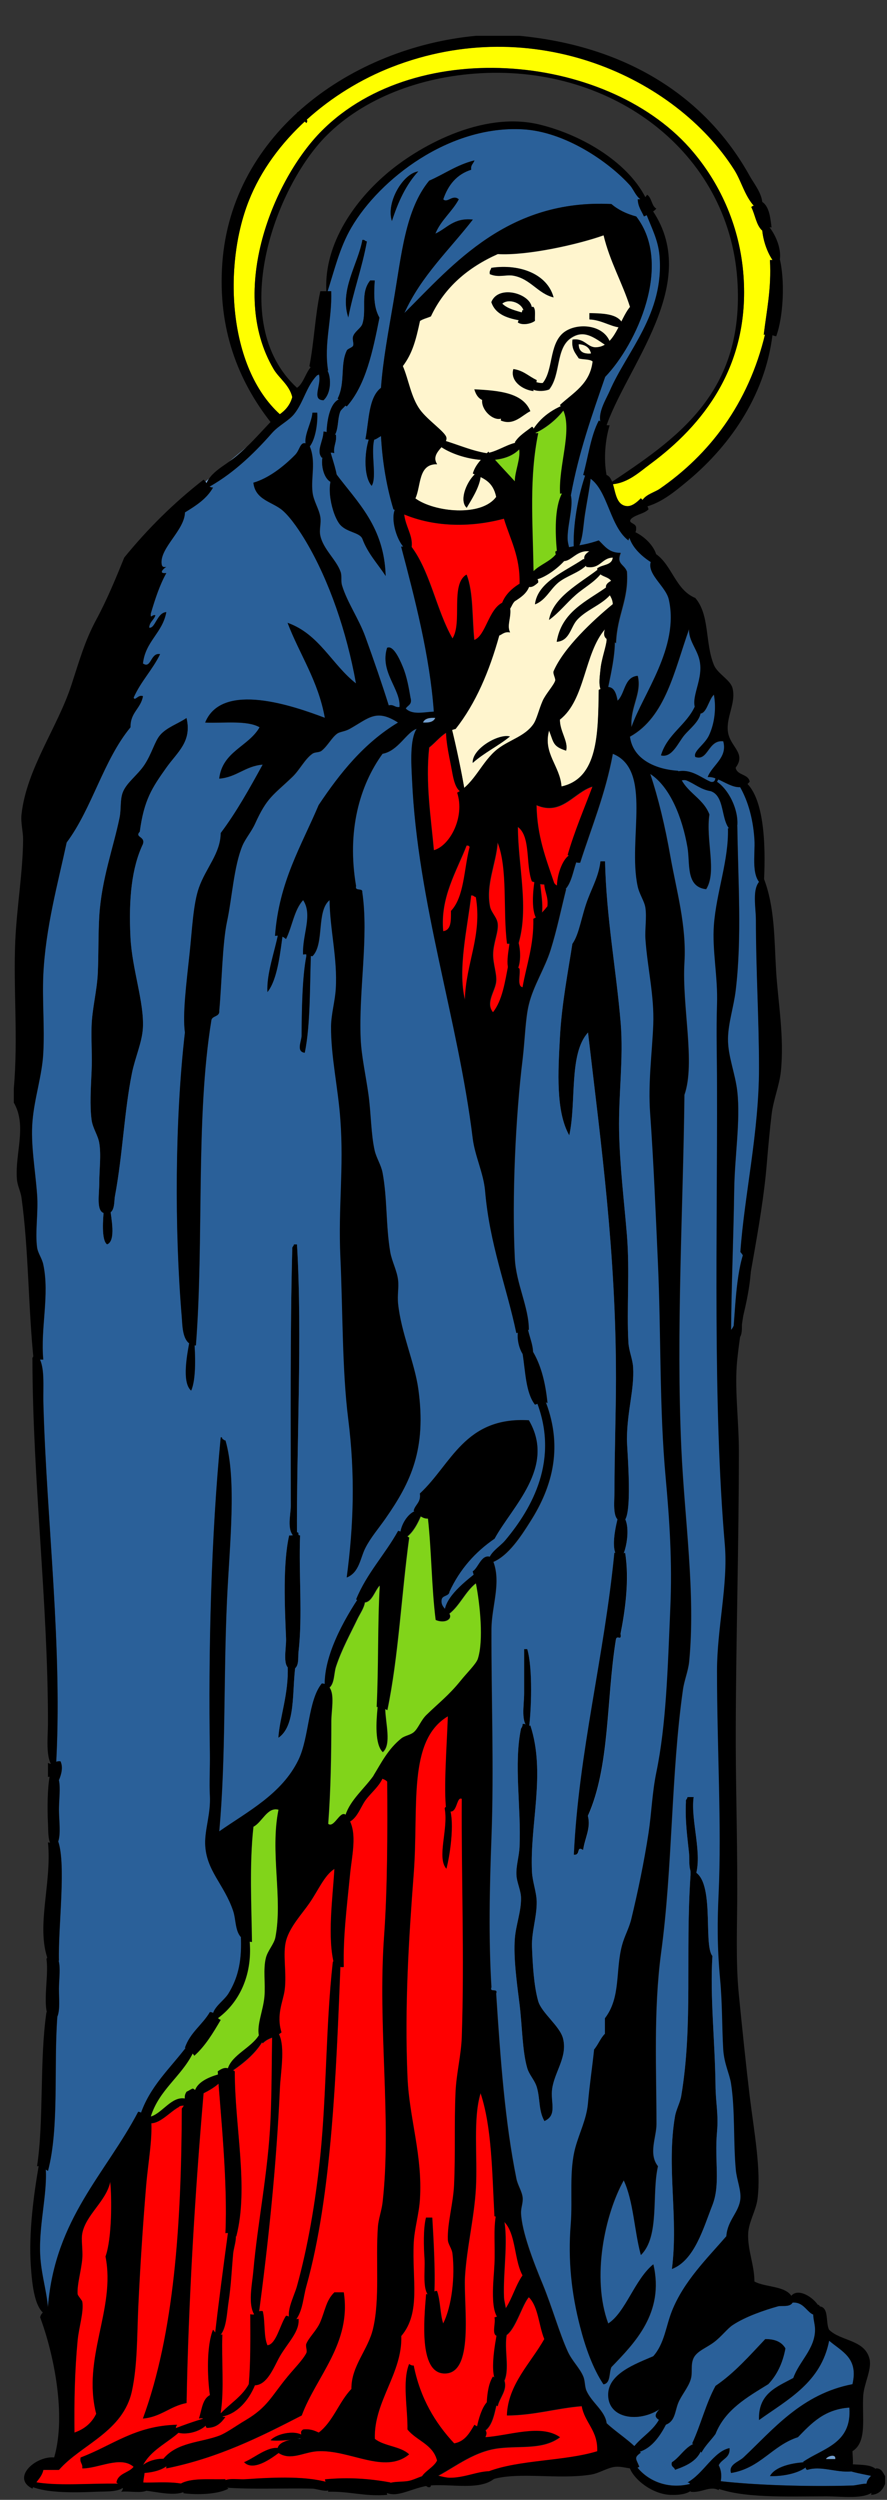 <?xml version="1.0" encoding="UTF-8" standalone="no"?>
<svg
   version="1.2"
   width="71.38mm"
   height="201.05mm"
   viewBox="0 0 7138 20105"
   preserveAspectRatio="xMidYMid"
   fill-rule="evenodd"
   stroke-width="28.222"
   stroke-linejoin="round"
   xml:space="preserve"
   id="svg1225"
   sodipodi:docname="4.svg"
   inkscape:version="1.2.2 (732a01da63, 2022-12-09, custom)"
   xmlns:inkscape="http://www.inkscape.org/namespaces/inkscape"
   xmlns:sodipodi="http://sodipodi.sourceforge.net/DTD/sodipodi-0.dtd"
   xmlns="http://www.w3.org/2000/svg"
   xmlns:svg="http://www.w3.org/2000/svg"
   xmlns:ooo="http://xml.openoffice.org/svg/export"><rect x="0" y="0" width="7138" height="20105" fill="#333333" stroke="none"/><sodipodi:namedview
   id="namedview1227"
   pagecolor="#ffffff"
   bordercolor="#000000"
   borderopacity="0.25"
   inkscape:showpageshadow="2"
   inkscape:pageopacity="0.0"
   inkscape:pagecheckerboard="0"
   inkscape:deskcolor="#d1d1d1"
   inkscape:document-units="mm"
   showgrid="false"
   inkscape:zoom="1.0699142"
   inkscape:cx="135.05756"
   inkscape:cy="380.87166"
   inkscape:window-width="1846"
   inkscape:window-height="1016"
   inkscape:window-x="0"
   inkscape:window-y="0"
   inkscape:window-maximized="1"
   inkscape:current-layer="layer1" />
 <defs
   class="ClipPathGroup"
   id="defs81">
  <clipPath
   id="presentation_clip_path"
   clipPathUnits="userSpaceOnUse">
   <rect
   x="0"
   y="0"
   width="7138"
   height="20105"
   id="rect75" />
  </clipPath>
  <clipPath
   id="presentation_clip_path_shrink"
   clipPathUnits="userSpaceOnUse">
   <rect
   x="7"
   y="20"
   width="7124"
   height="20065"
   id="rect78" />
  </clipPath>
 </defs>
 <defs
   class="TextShapeIndex"
   id="defs85">
  <g
   ooo:slide="id1"
   ooo:id-list="id3 id4 id5 id6 id7 id8 id9 id10 id11 id12 id13 id14 id15 id16 id17 id18 id19 id20 id21 id22 id23 id24 id25 id26 id27 id28 id29 id30 id31 id32 id33 id34 id35 id36 id37 id38 id39 id40 id41 id42 id43 id44 id45 id46 id47 id48 id49 id50 id51 id52 id53 id54 id55 id56 id57 id58 id59 id60 id61 id62 id63 id64 id65 id66 id67 id68 id69 id70 id71 id72 id73 id74 id75 id76 id77 id78 id79 id80 id81 id82 id83 id84 id85 id86 id87 id88 id89 id90 id91 id92 id93 id94 id95 id96 id97 id98 id99 id100 id101 id102 id103 id104 id105 id106 id107 id108 id109 id110 id111 id112 id113 id114 id115 id116 id117 id118 id119 id120 id121 id122 id123 id124 id125 id126 id127 id128 id129 id130 id131 id132 id133 id134 id135 id136 id137 id138 id139 id140 id141 id142 id143 id144 id145 id146 id147 id148 id149 id150 id151 id152 id153 id154 id155 id156 id157 id158 id159"
   id="g83" />
 </defs>
 <defs
   class="EmbeddedBulletChars"
   id="defs117">
  <g
   id="bullet-char-template-57356"
   transform="scale(0,-0)">
   <path
   d="M 580,1141 L 1163,571 580,0 -4,571 580,1141 Z"
   id="path87" />
  </g>
  <g
   id="bullet-char-template-57354"
   transform="scale(0,-0)">
   <path
   d="M 8,1128 L 1137,1128 1137,0 8,0 8,1128 Z"
   id="path90" />
  </g>
  <g
   id="bullet-char-template-10146"
   transform="scale(0,-0)">
   <path
   d="M 174,0 L 602,739 174,1481 1456,739 174,0 Z M 1358,739 L 309,1346 659,739 1358,739 Z"
   id="path93" />
  </g>
  <g
   id="bullet-char-template-10132"
   transform="scale(0,-0)">
   <path
   d="M 2015,739 L 1276,0 717,0 1260,543 174,543 174,936 1260,936 717,1481 1274,1481 2015,739 Z"
   id="path96" />
  </g>
  <g
   id="bullet-char-template-10007"
   transform="scale(0,-0)">
   <path
   d="M 0,-2 C -7,14 -16,27 -25,37 L 356,567 C 262,823 215,952 215,954 215,979 228,992 255,992 264,992 276,990 289,987 310,991 331,999 354,1012 L 381,999 492,748 772,1049 836,1024 860,1049 C 881,1039 901,1025 922,1006 886,937 835,863 770,784 769,783 710,716 594,584 L 774,223 C 774,196 753,168 711,139 L 727,119 C 717,90 699,76 672,76 641,76 570,178 457,381 L 164,-76 C 142,-110 111,-127 72,-127 30,-127 9,-110 8,-76 1,-67 -2,-52 -2,-32 -2,-23 -1,-13 0,-2 Z"
   id="path99" />
  </g>
  <g
   id="bullet-char-template-10004"
   transform="scale(0,-0)">
   <path
   d="M 285,-33 C 182,-33 111,30 74,156 52,228 41,333 41,471 41,549 55,616 82,672 116,743 169,778 240,778 293,778 328,747 346,684 L 369,508 C 377,444 397,411 428,410 L 1163,1116 C 1174,1127 1196,1133 1229,1133 1271,1133 1292,1118 1292,1087 L 1292,965 C 1292,929 1282,901 1262,881 L 442,47 C 390,-6 338,-33 285,-33 Z"
   id="path102" />
  </g>
  <g
   id="bullet-char-template-9679"
   transform="scale(0,-0)">
   <path
   d="M 813,0 C 632,0 489,54 383,161 276,268 223,411 223,592 223,773 276,916 383,1023 489,1130 632,1184 813,1184 992,1184 1136,1130 1245,1023 1353,916 1407,772 1407,592 1407,412 1353,268 1245,161 1136,54 992,0 813,0 Z"
   id="path105" />
  </g>
  <g
   id="bullet-char-template-8226"
   transform="scale(0,-0)">
   <path
   d="M 346,457 C 273,457 209,483 155,535 101,586 74,649 74,723 74,796 101,859 155,911 209,963 273,989 346,989 419,989 480,963 531,910 582,859 608,796 608,723 608,648 583,586 532,535 482,483 420,457 346,457 Z"
   id="path108" />
  </g>
  <g
   id="bullet-char-template-8211"
   transform="scale(0,-0)">
   <path
   d="M -4,459 L 1135,459 1135,606 -4,606 -4,459 Z"
   id="path111" />
  </g>
  <g
   id="bullet-char-template-61548"
   transform="scale(0,-0)">
   <path
   d="M 173,740 C 173,903 231,1043 346,1159 462,1274 601,1332 765,1332 928,1332 1067,1274 1183,1159 1299,1043 1357,903 1357,740 1357,577 1299,437 1183,322 1067,206 928,148 765,148 601,148 462,206 346,322 231,437 173,577 173,740 Z"
   id="path114" />
  </g>
 </defs>
 
 <g
   inkscape:groupmode="layer"
   id="layer1"
   inkscape:label="Layer 1"><path
     fill="rgb(255,245,206)"
     stroke="none"
     d="M 4105,5087 C 4077,5029 4115,4972 4106,4895 4118,4876 4126,4852 4143,4836 4190,4806 4236,4775 4258,4721 4279,4724 4297,4716 4331,4685 4332,4673 4329,4665 4324,4659 4392,4641 4486,4573 4540,4513 4601,4511 4645,4422 4744,4435 4709,4458 4700,4474 4702,4498 L 4694,4498 C 4550,4596 4327,4681 4306,4861 4393,4827 4425,4742 4494,4685 4560,4632 4653,4609 4716,4550 4717,4554 4718,4557 4719,4560 4833,4579 4839,4488 4932,4485 4927,4551 4846,4541 4807,4573 4807,4578 4807,4582 4808,4585 L 4807,4585 C 4662,4696 4451,4805 4419,4986 4499,4928 4558,4851 4632,4786 4695,4730 4777,4687 4832,4620 4859,4640 4900,4645 4919,4673 4884,4692 4875,4709 4877,4727 4714,4841 4520,4924 4481,5162 4585,5154 4591,5045 4644,4986 4718,4905 4834,4869 4908,4788 4920,4809 4932,4833 4932,4861 4776,4989 4537,5211 4456,5400 4448,5418 4473,5458 4469,5475 4458,5513 4393,5582 4368,5638 4336,5711 4321,5786 4293,5826 4225,5924 4102,5951 4005,6026 3896,6111 3838,6252 3736,6339 3713,6205 3674,6020 3638,5872 3647,5868 3657,5866 3667,5863 3829,5657 3938,5400 4018,5112 4045,5101 4060,5079 4105,5087 Z M 4869,5061 C 4856,5105 4865,5126 4882,5139 4881,5142 4881,5145 4882,5149 4877,5206 4840,5300 4832,5387 4828,5432 4816,5499 4833,5543 4828,5545 4824,5548 4819,5550 4814,5904 4814,6262 4519,6327 4508,6162 4368,6060 4419,5876 4458,5975 4448,6003 4556,6038 4576,5966 4505,5883 4506,5788 4711,5629 4700,5256 4869,5061 Z M 4507,3259 C 4509,3262 4512,3265 4514,3269 4422,3311 4347,3370 4295,3451 4293,3443 4289,3436 4282,3434 4234,3473 4177,3505 4144,3559 4146,3560 4147,3561 4149,3563 4080,3579 4010,3625 3938,3643 3935,3640 3933,3637 3931,3634 3927,3638 3923,3643 3920,3647 L 3919,3647 C 3805,3630 3683,3577 3588,3549 3592,3540 3594,3531 3593,3522 3588,3478 3444,3384 3380,3296 3307,3195 3289,3054 3242,2945 3318,2844 3346,2741 3380,2582 3405,2565 3440,2558 3468,2545 3579,2309 3767,2151 4006,2044 4248,2058 4660,1964 4858,1893 4909,2106 5007,2270 5071,2470 5044,2502 5023,2544 5001,2587 4956,2525 4850,2522 4745,2520 L 4745,2570 C 4831,2572 4909,2623 4979,2633 4957,2674 4935,2714 4906,2744 4847,2607 4631,2597 4532,2682 4421,2779 4454,2979 4370,3083 4353,3085 4334,3080 4316,3076 4318,3071 4319,3065 4319,3058 4256,3029 4213,2981 4132,2970 L 4132,2971 C 4105,3062 4200,3135 4294,3146 4293,3142 4292,3138 4292,3135 4329,3150 4385,3147 4420,3133 4515,3014 4471,2804 4595,2720 4696,2651 4775,2710 4869,2774 4847,2787 4823,2794 4795,2795 4727,2796 4705,2719 4608,2733 4598,2809 4632,2842 4658,2883 4692,2894 4746,2887 4770,2908 4749,3091 4614,3160 4507,3259 Z M 3518,3734 C 3482,3679 3519,3636 3553,3597 3632,3649 3752,3690 3871,3699 3844,3730 3819,3764 3806,3809 3811,3812 3816,3814 3821,3816 3751,3884 3696,4029 3756,4084 3796,4016 3856,3925 3868,3837 3928,3867 3974,3904 3994,3997 3874,4161 3492,4119 3343,4009 3390,3906 3364,3730 3518,3734 Z"
     id="path126" /><path
     fill="rgb(255,0,0)"
     stroke="none"
     d="M 1815,19940 C 1687,19944 1540,19927 1457,19975 1368,19958 1235,19969 1154,19966 1154,19942 1162,19916 1164,19889 1223,19885 1295,19870 1340,19835 1340,19841 1339,19847 1339,19853 1759,19768 2095,19599 2429,19427 2544,19115 2831,18846 2767,18437 L 2692,18437 C 2626,18500 2618,18582 2579,18675 2551,18742 2488,18798 2466,18851 2458,18872 2476,18906 2466,18926 2436,18983 2366,19053 2316,19114 2183,19275 2155,19360 1978,19465 1906,19507 1825,19567 1765,19590 1613,19646 1428,19641 1316,19775 1262,19774 1194,19792 1152,19826 1215,19707 1341,19651 1437,19566 1503,19583 1603,19559 1656,19509 1657,19516 1660,19522 1664,19527 1744,19527 1781,19485 1815,19439 1804,19440 1796,19439 1789,19435 1909,19414 2003,19304 2052,19184 2154,19181 2206,19033 2253,18951 2319,18838 2413,18752 2403,18650 2396,18651 2390,18652 2385,18653 2437,18580 2441,18475 2466,18387 2670,17659 2705,16677 2740,15819 2746,15822 2754,15823 2767,15820 2761,15575 2792,15334 2817,15081 2830,14935 2873,14769 2818,14650 2879,14614 2904,14531 2942,14479 2984,14421 3047,14372 3078,14305 3095,14312 3109,14319 3117,14329 3120,14725 3119,15195 3092,15569 3039,16298 3154,17055 3080,17711 3072,17781 3047,17843 3042,17911 3023,18181 3059,18488 3004,18725 2965,18900 2827,19027 2829,19214 2729,19318 2682,19476 2566,19565 2532,19549 2497,19534 2441,19540 2419,19552 2423,19566 2425,19581 2353,19544 2220,19579 2178,19627 2215,19632 2279,19629 2338,19623 2292,19633 2244,19653 2235,19689 2147,19680 2042,19773 1965,19803 2033,19874 2164,19788 2242,19729 2341,19793 2443,19722 2554,19715 2814,19699 3095,19904 3293,19740 3225,19674 3090,19675 3017,19615 3008,19314 3239,19090 3230,18788 3390,18598 3315,18334 3330,18037 3336,17921 3373,17805 3380,17686 3402,17336 3294,17035 3280,16709 3255,16138 3291,15580 3330,15068 3371,14528 3278,13998 3606,13803 3598,14029 3573,14359 3590,14533 3583,14536 3577,14540 3581,14554 3608,14716 3515,14942 3593,15030 3621,14924 3654,14693 3626,14569 3681,14574 3675,14446 3718,14467 3714,15092 3740,15737 3718,16383 3713,16529 3675,16674 3668,16822 3656,17094 3668,17310 3656,17573 3649,17723 3601,17883 3606,18012 3607,18050 3638,18082 3643,18124 3665,18309 3638,18550 3568,18688 3542,18609 3546,18502 3518,18425 3509,18425 3502,18426 3497,18429 3505,18256 3488,17982 3480,17836 L 3430,17836 C 3407,17926 3412,18078 3418,18162 3424,18252 3402,18388 3442,18452 3438,18452 3434,18451 3430,18450 3412,18666 3376,19073 3568,19089 3824,19109 3730,18543 3743,18312 3757,18077 3818,17835 3831,17598 3845,17342 3806,17038 3869,16834 3960,17110 3961,17475 3980,17824 3984,17825 3987,17826 3991,17827 3972,17944 3987,18067 3980,18212 3976,18315 3946,18540 4000,18631 3994,18634 3987,18636 3980,18638 3993,18680 3957,18771 3997,18786 3980,18879 3955,19032 3979,19121 3975,19119 3972,19116 3968,19114 3935,19167 3923,19241 3919,19321 3880,19365 3854,19450 3841,19515 3833,19511 3825,19507 3819,19502 3780,19567 3744,19636 3656,19652 3503,19488 3383,19290 3330,19026 3313,19027 3303,19020 3293,19013 L 3293,19014 C 3237,19154 3283,19374 3280,19540 3352,19630 3486,19659 3518,19790 3496,19838 3422,19875 3397,19915 3362,19928 3327,19945 3293,19953 3249,19962 3188,19957 3142,19969 L 3142,19966 C 2973,19935 2804,19923 2616,19941 2616,19948 2619,19954 2621,19960 2433,19912 2182,19926 1978,19940 1928,19944 1857,19930 1814,19948 1814,19945 1815,19942 1815,19940 Z M 2115,18588 C 2102,18586 2093,18587 2086,18590 2162,18014 2226,17407 2253,16797 2258,16670 2297,16466 2246,16361 2252,16356 2259,16352 2266,16346 2222,16206 2278,16100 2291,16008 2310,15869 2273,15717 2303,15607 2334,15495 2432,15392 2491,15306 2563,15202 2610,15084 2692,15031 2680,15250 2636,15557 2684,15774 2682,15776 2680,15779 2679,15782 2623,16284 2630,16824 2579,17335 2539,17726 2475,18082 2391,18387 2372,18456 2317,18559 2326,18632 2319,18629 2312,18626 2303,18625 2254,18698 2224,18855 2153,18863 2121,18791 2136,18671 2115,18588 Z M 663,17962 L 663,17961 C 693,17811 856,17703 888,17548 901,17673 903,18002 850,18149 934,18570 660,18963 775,19414 740,19487 681,19537 600,19565 597,19310 602,19070 625,18826 635,18719 676,18595 663,18513 661,18500 626,18464 625,18450 620,18371 655,18263 663,18162 668,18089 652,18014 663,17962 Z M 938,19966 C 941,19969 945,19973 950,19976 735,19971 479,19996 293,19965 315,19935 340,19908 350,19865 L 475,19865 C 654,19660 993,19559 1063,19227 1106,19025 1103,18798 1113,18563 1128,18236 1150,17901 1176,17586 1191,17405 1224,17235 1219,17077 1294,17075 1372,16982 1439,16947 1446,16937 1463,16935 1480,16935 1476,16942 1471,16950 1464,16959 1461,17891 1402,18768 1151,19452 1297,19439 1369,19352 1502,19327 1517,18514 1570,17633 1639,16836 1682,16814 1724,16790 1759,16759 1786,17100 1832,17586 1815,17961 1822,17960 1829,17959 1835,17960 1800,18220 1760,18522 1733,18760 1727,18753 1722,18744 1715,18738 1664,18864 1668,19106 1690,19264 1629,19295 1625,19383 1602,19452 1618,19448 1628,19449 1636,19453 1570,19472 1484,19502 1416,19529 1416,19519 1419,19510 1427,19502 1087,19509 902,19671 650,19765 640,19809 669,19813 663,19853 796,19853 970,19749 1076,19840 1038,19890 951,19891 938,19966 Z M 2015,18614 C 2016,18807 2018,19001 2003,19177 1949,19277 1852,19334 1777,19412 L 1777,19403 C 1806,19219 1782,18981 1790,18777 1785,18779 1780,18779 1776,18780 1824,18720 1826,18606 1840,18514 1860,18383 1866,18243 1877,18125 1882,18081 1901,18029 1899,17987 1900,17987 1901,17988 1902,17988 2004,17595 1889,17106 1890,16661 1885,16658 1881,16655 1876,16653 1966,16590 2050,16521 2109,16428 2111,16430 2113,16432 2115,16435 2142,16408 2166,16399 2191,16389 2187,16615 2188,16831 2178,17048 2159,17473 2075,17871 2040,18263 2031,18373 1995,18529 2047,18616 2039,18618 2029,18618 2015,18614 Z M 4809,19716 C 4546,19796 4188,19783 3938,19877 3841,19878 3734,19931 3619,19929 3590,19928 3559,19920 3528,19913 3671,19837 3823,19713 4020,19691 4195,19671 4372,19704 4508,19603 4355,19494 4094,19592 3907,19603 3920,19576 3918,19560 3908,19549 3962,19506 3978,19426 3996,19348 4000,19350 4003,19351 4007,19353 4022,19284 4086,19224 4061,19148 4104,19050 4058,18896 4079,18781 4155,18725 4206,18532 4258,18476 4336,18553 4338,18705 4383,18814 4276,19005 4090,19179 4082,19428 4306,19426 4475,19370 4684,19353 4709,19490 4815,19547 4809,19716 Z M 4207,18300 C 4155,18371 4123,18488 4072,18564 4067,18534 4058,18502 4057,18475 4049,18286 4089,18047 4061,17870 4155,17968 4139,18176 4207,18300 Z M 3644,5137 C 3514,4911 3466,4603 3314,4399 3325,4307 3265,4238 3254,4138 3486,4235 3773,4248 4057,4172 4107,4338 4188,4474 4183,4696 4121,4733 4067,4787 4044,4849 3934,4905 3910,5116 3819,5149 3800,4972 3812,4764 3757,4623 3625,4700 3726,5010 3644,5137 Z M 3455,6013 C 3502,5976 3539,5928 3590,5895 3592,5976 3613,6074 3631,6164 3644,6232 3655,6330 3702,6364 3695,6368 3688,6372 3680,6377 3744,6573 3623,6803 3493,6839 3469,6574 3424,6296 3455,6013 Z M 4570,6879 C 4573,6880 4577,6881 4580,6883 4526,6921 4486,7040 4484,7124 4471,7118 4461,7108 4457,7092 4394,6905 4323,6725 4319,6478 4524,6565 4620,6373 4770,6328 4702,6510 4626,6685 4570,6879 Z M 4083,7592 L 4102,7592 C 4094,7651 4080,7728 4090,7778 4064,7914 4041,8054 3970,8144 3905,8066 3989,7972 3995,7893 4000,7832 3970,7755 3970,7680 3970,7587 4015,7498 4007,7430 4002,7380 3954,7340 3945,7292 3910,7115 3993,6952 4007,6778 4091,6991 4049,7329 4083,7592 Z M 4182,7793 C 4179,7790 4175,7787 4171,7785 4192,7731 4190,7644 4175,7586 4259,7297 4169,6958 4169,6653 4275,6731 4231,6958 4282,7091 4290,7093 4296,7095 4302,7097 4290,7182 4280,7316 4314,7381 4308,7385 4301,7389 4294,7392 4298,7609 4239,7762 4207,7943 4160,7932 4190,7843 4182,7793 Z M 4408,7291 C 4394,7309 4379,7326 4363,7342 4372,7278 4356,7182 4349,7112 4358,7114 4369,7115 4383,7115 4387,7178 4417,7215 4408,7291 Z M 3568,7491 C 3542,7220 3676,7008 3756,6802 3771,6800 3778,6805 3781,6815 3735,6990 3739,7215 3631,7328 3631,7404 3635,7483 3568,7491 Z M 3743,8042 C 3682,7799 3764,7456 3793,7203 3814,7200 3815,7215 3831,7216 3884,7528 3750,7749 3743,8042 Z"
     id="path133" /><path
     fill="rgb(42,96,153)"
     stroke="none"
     d="M 3504,1879 L 3504,1878 C 3549,1769 3638,1703 3692,1603 3643,1560 3600,1637 3567,1603 3606,1488 3675,1402 3792,1365 3786,1326 3810,1316 3818,1290 3677,1325 3576,1400 3454,1453 3262,1686 3232,2045 3166,2430 3127,2660 3082,2896 3066,3119 2965,3197 2970,3382 2941,3532 2952,3533 2960,3535 2968,3536 2933,3642 2926,3834 2991,3908 3035,3839 2983,3649 3012,3536 3029,3532 3040,3522 3066,3507 3078,3725 3113,3920 3166,4096 3170,4098 3173,4099 3177,4101 3147,4176 3187,4326 3246,4396 3241,4397 3235,4397 3229,4397 3338,4810 3460,5276 3492,5724 3407,5729 3318,5752 3266,5699 3281,5672 3320,5669 3304,5612 3291,5536 3275,5441 3241,5361 3213,5293 3163,5188 3116,5211 3055,5406 3227,5542 3216,5687 3177,5693 3172,5664 3129,5674 3074,5499 3010,5314 2941,5123 2889,4979 2795,4845 2754,4710 2742,4672 2755,4633 2741,4597 2707,4502 2602,4417 2579,4309 2568,4261 2587,4210 2579,4159 2568,4091 2524,4031 2516,3958 2502,3839 2545,3715 2494,3590 2543,3526 2559,3391 2554,3319 L 2516,3319 C 2511,3392 2449,3494 2460,3566 2416,3553 2415,3619 2378,3658 2285,3753 2163,3847 2040,3883 2056,4025 2195,4035 2278,4108 2346,4168 2420,4281 2466,4359 2650,4671 2791,5080 2866,5497 2671,5345 2570,5100 2316,5010 2414,5267 2562,5474 2616,5774 2367,5680 1788,5477 1652,5812 1804,5818 1990,5792 2090,5850 2001,6006 1791,6043 1765,6263 1907,6251 1972,6162 2115,6150 2010,6341 1904,6532 1777,6700 1776,6863 1658,6980 1602,7139 1556,7268 1547,7478 1527,7665 1501,7908 1469,8157 1489,8304 1409,8999 1404,9885 1464,10596 1468,10655 1468,10762 1523,10804 1504,10909 1465,11121 1539,11184 1576,11102 1573,10929 1566,10821 L 1577,10821 C 1643,9974 1573,8989 1702,8203 1711,8167 1770,8179 1765,8128 1786,7898 1790,7590 1827,7414 1868,7225 1882,6967 1952,6800 1976,6744 2025,6687 2053,6625 2150,6412 2197,6399 2353,6250 2413,6193 2454,6105 2516,6062 2538,6047 2570,6055 2591,6037 2640,5997 2672,5930 2716,5900 2738,5885 2778,5884 2816,5862 2969,5776 3028,5699 3204,5812 2933,5975 2740,6215 2566,6476 2427,6804 2247,7091 2215,7527 2222,7526 2229,7525 2236,7525 2205,7671 2145,7839 2153,7978 2232,7879 2254,7667 2273,7533 2284,7538 2293,7545 2303,7552 2353,7452 2368,7317 2441,7239 2521,7359 2433,7518 2441,7677 2451,7675 2459,7675 2466,7676 L 2466,7690 C 2433,7860 2429,8128 2428,8329 2428,8371 2382,8457 2453,8466 2499,8246 2493,7917 2502,7689 2506,7690 2510,7690 2516,7690 2614,7592 2545,7327 2654,7239 2657,7478 2719,7709 2704,7953 2698,8053 2668,8151 2666,8253 2664,8495 2723,8750 2741,9005 2770,9398 2723,9707 2741,10107 2761,10543 2755,11021 2804,11410 2860,11862 2847,12266 2792,12687 2893,12646 2899,12531 2941,12449 2984,12365 3046,12294 3104,12211 3306,11921 3434,11656 3367,11172 3337,10957 3228,10720 3204,10483 3197,10416 3211,10357 3204,10295 3195,10218 3154,10145 3141,10070 3105,9859 3118,9639 3079,9431 3067,9369 3030,9314 3016,9255 2986,9125 2987,8959 2966,8805 2944,8647 2909,8495 2903,8354 2886,7969 2969,7537 2916,7176 2922,7137 2854,7172 2866,7126 2791,6682 2895,6317 3079,6063 3206,6040 3272,5888 3354,5862 3298,5950 3310,6139 3317,6275 3361,7259 3689,8206 3805,9155 3823,9299 3893,9436 3905,9581 3942,10011 4077,10344 4156,10721 4161,10721 4165,10720 4169,10719 4162,10771 4177,10843 4207,10890 4230,11035 4232,11201 4306,11297 4314,11295 4320,11293 4326,11290 4496,11748 4285,12128 4068,12387 4031,12432 3970,12468 3943,12520 3875,12501 3852,12607 3805,12637 3808,12645 3810,12654 3813,12664 3726,12734 3604,12835 3581,12939 3564,12920 3548,12898 3554,12863 3561,12828 3614,12838 3617,12800 3700,12620 3824,12481 3980,12374 4118,12118 4476,11800 4256,11422 3738,11392 3633,11776 3379,12011 3389,12083 3341,12099 3329,12149 3332,12151 3334,12153 3336,12155 3280,12181 3235,12256 3224,12318 3218,12316 3212,12314 3204,12312 3098,12503 2952,12653 2866,12863 2869,12865 2872,12867 2875,12868 2753,13055 2613,13317 2613,13544 2607,13541 2599,13540 2591,13539 2479,13675 2490,13973 2403,14153 2270,14428 1994,14569 1765,14729 1819,14131 1798,13522 1827,12875 1848,12419 1907,11901 1815,11585 1802,11585 1800,11575 1790,11573 1789,11565 1788,11558 1777,11560 L 1777,11561 C 1700,12357 1677,13284 1690,14090 1692,14231 1684,14335 1690,14441 1698,14585 1649,14711 1652,14829 1658,15044 1804,15152 1877,15368 1900,15435 1892,15528 1940,15580 1939,15584 1939,15588 1940,15593 1947,15794 1908,15920 1840,16032 1807,16086 1736,16129 1716,16189 1709,16185 1700,16182 1690,16182 1630,16285 1530,16347 1489,16470 1491,16470 1492,16471 1494,16471 1367,16636 1213,16776 1136,16991 1129,16988 1122,16985 1113,16984 850,17485 445,17843 387,18549 386,18550 386,18551 386,18552 376,18425 332,18292 324,18136 312,17899 381,17650 369,17448 374,17452 380,17456 387,17459 478,17112 432,16627 462,16219 485,16165 474,16066 475,15994 475,15923 489,15827 472,15769 L 475,15769 C 467,15503 534,15000 469,14810 491,14746 475,14640 475,14553 475,14474 489,14380 474,14316 L 475,14316 C 493,14274 511,14213 487,14165 472,14164 462,14166 453,14169 502,13233 375,12221 350,11297 346,11164 362,11023 322,10934 330,10933 339,10933 349,10934 325,10683 401,10414 349,10170 339,10120 306,10080 299,10032 282,9904 310,9751 299,9606 284,9402 246,9201 262,9017 277,8830 340,8649 349,8466 360,8255 340,8049 349,7840 367,7459 467,7102 537,6775 742,6501 833,6112 1051,5849 1048,5730 1134,5699 1151,5599 1113,5583 1087,5642 1076,5611 1133,5481 1228,5387 1289,5261 1211,5246 1219,5383 1151,5336 1171,5156 1308,5092 1339,4923 1264,4927 1250,5059 1201,5048 1204,5000 1240,4987 1251,4948 1224,4940 1211,4983 1214,4935 1248,4820 1285,4706 1339,4609 1268,4616 1320,4570 1339,4559 1311,4564 1304,4556 1301,4534 1287,4406 1486,4264 1489,4121 1577,4067 1664,4012 1715,3921 1703,3921 1694,3918 1687,3913 1878,3806 2043,3649 2190,3482 2244,3421 2320,3387 2366,3332 2443,3238 2466,3104 2553,3017 2559,3016 2563,3014 2567,3011 2591,3094 2504,3217 2604,3219 2664,3164 2668,3044 2635,2979 2637,2980 2639,2980 2641,2981 2605,2762 2674,2570 2666,2342 L 2637,2342 C 2696,2157 2735,1989 2828,1829 3056,1440 3614,1007 4206,1040 4548,1058 4901,1303 5070,1491 5096,1519 5116,1575 5153,1602 5147,1603 5140,1603 5133,1603 5135,1663 5164,1697 5183,1741 5191,1737 5198,1734 5205,1730 5252,1848 5297,1934 5308,2054 5349,2523 5045,2825 4907,3144 4880,3206 4816,3306 4831,3388 4827,3386 4824,3384 4820,3382 4755,3505 4735,3673 4694,3820 4699,3821 4704,3823 4709,3825 4655,3987 4613,4202 4617,4394 4605,4397 4593,4399 4580,4401 4576,4384 4571,4365 4569,4346 4561,4237 4618,4079 4594,3982 4657,3636 4765,3335 4870,3031 5121,2771 5418,2127 5120,1741 5041,1720 4974,1687 4920,1641 4088,1600 3650,2123 3254,2518 3389,2219 3615,2011 3805,1766 3651,1750 3599,1835 3504,1879 Z M 5309,19376 C 5262,19425 5276,19443 5304,19462 5255,19550 5167,19598 5106,19673 5036,19608 4954,19555 4883,19489 4870,19388 4762,19323 4720,19226 4706,19193 4710,19148 4695,19113 4667,19045 4605,18989 4570,18912 4503,18765 4445,18557 4370,18374 4290,18182 4200,17945 4194,17798 4193,17753 4212,17714 4207,17672 4201,17622 4167,17573 4157,17522 4065,17069 4028,16560 3994,16033 4012,15985 3938,16030 3956,15982 3932,15589 3941,15176 3956,14780 3977,14216 3954,13640 3956,13102 3957,12920 4035,12734 3972,12562 4092,12510 4190,12363 4269,12237 4446,11959 4532,11644 4394,11279 4398,11280 4402,11282 4407,11285 4391,11125 4356,10984 4291,10873 4289,10815 4263,10754 4250,10695 4252,10696 4254,10696 4257,10697 4258,10515 4154,10325 4144,10121 4120,9628 4150,8981 4207,8518 4226,8357 4229,8192 4257,8079 4293,7929 4385,7790 4432,7641 4483,7478 4516,7315 4557,7152 4556,7151 4554,7150 4553,7150 4600,7096 4613,7010 4638,6936 4647,6939 4657,6940 4670,6939 4762,6651 4874,6384 4933,6063 5255,6193 5053,6749 5133,7127 5148,7197 5188,7247 5196,7303 5207,7382 5191,7474 5196,7553 5212,7786 5268,8008 5259,8242 5250,8467 5216,8711 5234,8956 5262,9348 5278,9745 5296,10146 5323,10734 5307,11322 5359,11887 5389,12217 5413,12561 5396,12939 5375,13433 5363,13871 5284,14254 5250,14418 5245,14585 5221,14743 5185,14977 5136,15212 5083,15432 5065,15509 5028,15570 5008,15645 4953,15849 5000,16064 4870,16232 L 4870,16357 C 4834,16392 4816,16445 4783,16483 4766,16645 4748,16753 4733,16921 4721,17045 4665,17152 4632,17272 4580,17466 4611,17682 4595,17886 4571,18181 4602,18450 4670,18712 4713,18880 4773,19048 4858,19176 4916,19167 4901,19086 4921,19038 5107,18845 5350,18601 5259,18211 5109,18333 5036,18598 4896,18687 4759,18318 4869,17807 5021,17535 5100,17702 5106,17942 5159,18136 5312,17986 5244,17647 5296,17422 5217,17323 5284,17187 5284,17084 5284,16657 5259,16171 5321,15707 5415,15017 5400,14274 5497,13590 5508,13513 5539,13441 5547,13365 5600,12815 5510,12224 5484,11649 5441,10702 5499,9713 5509,8806 5599,8549 5488,8093 5509,7741 5527,7445 5444,7160 5396,6889 5353,6643 5298,6417 5234,6225 5394,6328 5493,6577 5534,6814 5557,6944 5518,7134 5684,7152 5772,7012 5679,6757 5710,6551 5664,6430 5546,6383 5487,6276 5497,6274 5509,6272 5522,6275 5591,6302 5639,6350 5722,6363 5831,6402 5804,6577 5867,6662 5865,6662 5862,6663 5860,6663 5867,6921 5767,7176 5747,7440 5732,7646 5780,7858 5772,8079 5765,8297 5772,8513 5772,8730 5776,9916 5737,11288 5835,12425 5862,12746 5772,13094 5772,13440 5772,14049 5810,14685 5785,15231 5775,15447 5772,15646 5797,15920 5815,16110 5812,16312 5822,16482 5830,16602 5873,16678 5885,16758 5918,16969 5903,17228 5923,17447 5930,17530 5967,17612 5960,17685 5949,17794 5856,17856 5847,17985 5693,18163 5505,18346 5409,18587 5360,18710 5350,18847 5259,18950 5116,19012 4893,19091 4896,19263 4898,19452 5140,19486 5309,19376 Z M 5059,4347 C 5060,4338 5064,4332 5068,4326 5093,4406 5165,4474 5239,4521 5209,4620 5360,4718 5385,4823 5471,5209 5175,5585 5084,5851 5070,5688 5169,5579 5134,5437 5024,5448 5035,5580 4972,5638 4959,5563 4937,5528 4895,5527 4919,5413 4948,5281 4949,5167 4952,5169 4956,5171 4959,5174 4968,4942 5062,4829 5047,4598 5025,4537 4959,4539 4997,4448 4903,4449 4868,4393 4821,4348 4757,4370 4708,4380 4663,4388 4693,4318 4695,4220 4709,4134 4724,4035 4745,3933 4754,3850 4896,3953 4910,4232 5059,4347 Z M 5781,6269 C 5839,6295 5900,6335 5957,6331 6016,6435 6061,6576 6072,6751 6079,6861 6049,7013 6109,7093 6054,7162 6084,7301 6084,7402 6084,7799 6109,8200 6109,8592 6109,9108 5991,9615 5959,10070 5967,10078 5973,10087 5979,10096 5929,10256 5919,10483 5905,10662 5900,10675 5893,10686 5884,10697 5886,10353 5903,9970 5909,9569 5913,9296 5960,9015 5934,8780 5918,8634 5857,8494 5859,8354 5860,8231 5906,8094 5921,7966 5972,7540 5940,7092 5934,6640 L 5934,6638 C 5933,6631 5932,6624 5921,6626 L 5922,6626 C 5914,6648 5893,6657 5867,6662 5880,6679 5898,6693 5922,6701 5929,6681 5932,6661 5934,6640 5944,6506 5862,6348 5771,6288 5773,6282 5777,6275 5781,6269 Z M 5696,6251 C 5716,6249 5737,6253 5758,6261 5754,6279 5748,6294 5721,6289 5643,6256 5567,6185 5459,6204 5458,6203 5458,6202 5458,6201 5291,6191 5095,6117 5070,5926 5358,5767 5428,5391 5546,5061 5541,5157 5617,5227 5633,5325 5657,5463 5570,5591 5592,5685 5521,5835 5371,5906 5320,6076 5409,6098 5457,5974 5508,5913 5551,5862 5624,5807 5638,5740 5689,5734 5705,5624 5746,5588 5766,5700 5751,5819 5708,5913 5674,5990 5577,6043 5596,6089 5700,6126 5698,5949 5821,5963 5858,6096 5733,6154 5696,6251 Z M 7011,19912 C 6995,19928 6979,19945 6974,19975 6935,19975 6891,19989 6861,19990 6509,20000 6092,19988 5801,19955 5808,19912 5807,19871 5785,19827 5808,19775 5879,19770 5872,19689 5744,19716 5662,19896 5534,19965 5544,19965 5551,19970 5554,19977 5374,20022 5217,19952 5131,19846 5136,19844 5141,19842 5146,19839 5121,19775 5099,19767 5158,19726 5155,19723 5153,19720 5150,19717 5245,19687 5312,19593 5360,19500 5435,19472 5432,19392 5459,19326 5483,19266 5540,19201 5559,19138 5578,19079 5555,19020 5584,18962 5613,18907 5684,18884 5747,18837 5808,18791 5855,18727 5898,18699 6000,18631 6153,18579 6260,18549 6291,18540 6358,18558 6379,18518 6468,18512 6493,18593 6546,18615 6546,18654 6560,18695 6560,18737 6559,18893 6432,18991 6385,19125 6252,19197 6101,19250 6109,19463 6343,19296 6608,19160 6673,18825 6777,18914 6910,18963 6861,19175 6453,19253 6223,19539 5984,19764 5947,19799 5862,19821 5885,19889 6121,19850 6214,19668 6422,19601 6529,19491 6633,19377 6836,19363 6858,19656 6620,19690 6460,19802 6466,19801 6470,19801 6473,19803 6373,19809 6239,19837 6197,19914 6280,19917 6412,19899 6484,19844 6486,19854 6489,19862 6498,19864 6604,19829 6726,19886 6848,19877 L 6849,19876 C 6900,19890 6956,19900 7011,19912 Z"
     id="path140" /><path
     fill="rgb(114,159,207)"
     stroke="none"
     d="M 1901,3669 C 1883,3684 1864,3698 1844,3712 L 1985,3594 C 1958,3620 1930,3645 1901,3669 Z"
     id="path147" /><path
     fill="rgb(114,159,207)"
     stroke="none"
     d="M 1662,3886 C 1659,3882 1656,3878 1653,3874 L 1682,3849 C 1674,3861 1667,3873 1662,3886 Z"
     id="path154" /><path
     fill="rgb(114,159,207)"
     stroke="none"
     d="M 2414,19614 C 2409,19614 2402,19614 2394,19615 2403,19613 2411,19612 2418,19610 2417,19611 2416,19613 2414,19614 Z"
     id="path161" /><path
     fill="rgb(255,245,206)"
     stroke="none"
     d="M 4756,2843 C 4691,2849 4656,2826 4656,2768 4711,2771 4745,2796 4756,2843 Z"
     id="path168" /><path
     fill="rgb(255,255,0)"
     stroke="none"
     d="M 6146,2692 C 6149,2691 6153,2691 6156,2690 6021,3251 5705,3658 5307,3932 5269,3958 5201,3975 5171,4020 5166,4016 5162,4012 5157,4007 5122,4043 5083,4073 5044,4070 4962,4063 4954,3965 4933,3893 5055,3882 5149,3793 5232,3732 5655,3420 6036,2946 5983,2216 5955,1834 5805,1493 5582,1227 4923,435 3362,278 2590,1051 2204,1437 1830,2336 2202,2968 2245,3041 2329,3095 2352,3193 2335,3256 2298,3298 2252,3331 1834,2952 1796,2135 2002,1615 2096,1375 2256,1158 2452,977 2457,981 2461,985 2465,989 2474,978 2474,969 2468,962 2670,779 2908,634 3154,538 4291,95 5435,620 5908,1364 5966,1455 5992,1571 6066,1654 6058,1656 6051,1659 6046,1665 6077,1726 6085,1809 6133,1853 L 6134,1852 C 6142,1935 6173,2026 6217,2091 6210,2091 6203,2091 6196,2091 6209,2321 6169,2498 6146,2692 Z"
     id="path175" /><path
     fill="rgb(114,159,207)"
     stroke="none"
     d="M 3016,2255 L 2979,2255 C 2896,2358 2953,2490 2916,2605 2905,2639 2853,2666 2841,2706 2833,2731 2849,2761 2841,2781 2834,2795 2798,2804 2791,2818 2735,2931 2781,3078 2716,3207 2720,3208 2723,3210 2726,3212 2655,3246 2631,3378 2628,3475 2621,3472 2613,3470 2603,3470 L 2603,3469 C 2602,3549 2541,3626 2590,3682 2591,3682 2593,3682 2594,3682 2583,3750 2607,3845 2659,3876 2639,3969 2674,4129 2728,4209 2780,4284 2893,4278 2916,4334 2960,4453 3040,4535 3104,4634 3093,4241 2883,4047 2710,3817 2699,3761 2678,3698 2662,3640 2669,3640 2678,3641 2690,3645 2682,3582 2712,3558 2703,3495 2701,3495 2698,3496 2696,3496 2725,3447 2716,3360 2740,3307 2750,3289 2768,3279 2779,3263 2783,3265 2787,3267 2791,3269 2944,3096 3000,2827 3054,2555 3006,2470 3009,2371 3016,2255 Z"
     id="path182" /><path
     fill="rgb(114,159,207)"
     stroke="none"
     d="M 4292,2468 C 4287,2468 4283,2468 4279,2469 4259,2357 4008,2290 3954,2430 3984,2522 4071,2557 4174,2575 4171,2581 4169,2587 4167,2593 4203,2620 4279,2603 4305,2580 4302,2541 4313,2488 4292,2468 Z"
     id="path189" /><path
     fill="rgb(255,245,206)"
     stroke="none"
     d="M 4205,2493 C 4203,2500 4201,2507 4199,2513 4140,2496 4080,2480 4042,2442 4091,2401 4191,2430 4213,2495 4210,2495 4208,2494 4205,2493 Z"
     id="path196" /><path
     fill="rgb(0,0,0)"
     stroke="none"
     d="M 3817,3131 C 3831,3180 3853,3204 3880,3217 3872,3297 3966,3386 4032,3367 4031,3371 4031,3376 4030,3382 4135,3426 4200,3340 4268,3307 4208,3158 4016,3141 3817,3131 Z"
     id="path203" /><path
     fill="rgb(114,159,207)"
     stroke="none"
     d="M 3404,5812 C 3417,5779 3455,5771 3504,5774 3491,5807 3454,5815 3404,5812 Z"
     id="path220" /><path
     fill="rgb(114,159,207)"
     stroke="none"
     d="M 799,9507 C 799,9607 774,9733 834,9756 826,9842 821,9980 862,10008 927,9984 902,9832 891,9750 925,9723 919,9652 925,9620 988,9282 999,8943 1062,8630 1087,8506 1144,8382 1150,8267 1161,8061 1063,7796 1050,7540 1034,7226 1061,6976 1150,6789 1172,6725 1081,6736 1125,6689 1159,6431 1226,6333 1338,6175 1427,6049 1547,5965 1501,5774 1434,5820 1342,5849 1288,5912 1245,5962 1223,6058 1163,6150 1107,6235 1017,6294 987,6375 965,6436 976,6508 962,6576 913,6816 818,7067 799,7365 790,7516 794,7673 787,7828 780,7972 741,8114 737,8254 733,8373 743,8495 737,8617 731,8749 722,8895 737,9006 746,9075 789,9130 799,9194 815,9290 799,9408 799,9507 Z"
     id="path227" /><path
     fill="rgb(114,159,207)"
     stroke="none"
     d="M 4832,6927 C 4818,7042 4773,7121 4732,7227 4679,7364 4663,7511 4606,7591 4574,7801 4520,8075 4506,8342 4491,8620 4472,8938 4581,9131 4640,8864 4576,8474 4732,8304 4839,9222 4957,10074 4957,11085 4957,11346 4945,11690 4945,11987 4945,12071 4930,12180 4970,12220 4951,12296 4927,12417 4951,12487 4949,12487 4947,12488 4945,12488 4862,13334 4657,14095 4619,14918 4677,14925 4636,14842 4694,14880 4707,14783 4758,14705 4732,14605 4910,14208 4879,13676 4957,13189 4964,13141 5006,13205 4995,13139 5032,12954 5067,12704 5032,12488 5027,12489 5024,12491 5020,12492 5049,12418 5064,12288 5032,12219 5088,12119 5044,11636 5045,11574 5047,11343 5105,11179 5095,10997 5091,10930 5061,10866 5057,10797 5042,10519 5069,10229 5045,9933 5022,9654 4987,9373 4982,9094 4977,8799 5018,8514 4995,8229 4959,7798 4879,7380 4869,6927 L 4832,6927 Z"
     id="path234" /><path
     fill="rgb(114,159,207)"
     stroke="none"
     d="M 2390,12325 C 2387,11575 2433,10739 2390,10008 L 2365,10008 C 2364,10024 2349,10025 2352,10045 2334,10732 2340,11450 2340,12112 2340,12178 2310,12288 2357,12348 2348,12350 2338,12351 2327,12350 2276,12573 2291,12916 2302,13177 2305,13245 2277,13367 2315,13411 2323,13627 2249,13822 2240,13978 2378,13884 2350,13625 2375,13417 2407,13392 2398,13324 2402,13289 2436,13002 2403,12653 2415,12350 2407,12349 2400,12348 2402,12337 2402,12330 2400,12323 2390,12325 Z"
     id="path241" /><path
     fill="rgb(114,159,207)"
     stroke="none"
     d="M 4281,15055 C 4262,14669 4394,14263 4268,13877 4264,13878 4261,13879 4258,13879 4276,13730 4286,13412 4243,13263 L 4218,13263 4218,13264 4218,13614 C 4218,13704 4197,13806 4229,13868 4223,13865 4216,13863 4206,13865 4206,13882 4200,13892 4193,13902 4133,14189 4195,14534 4181,14854 4177,14934 4152,15007 4156,15080 4159,15142 4193,15204 4193,15267 4194,15376 4151,15483 4143,15593 4132,15744 4158,15938 4181,16119 4203,16297 4203,16496 4243,16633 4260,16689 4301,16727 4319,16783 4348,16876 4332,16971 4381,17059 4489,17011 4427,16906 4444,16796 4465,16658 4568,16542 4531,16395 4506,16295 4358,16189 4331,16094 4295,15967 4286,15788 4281,15656 4277,15535 4321,15416 4319,15293 4317,15215 4285,15135 4281,15055 Z"
     id="path253" /><path
     fill="rgb(114,159,207)"
     stroke="none"
     d="M 5733,15731 C 5661,15645 5748,15170 5604,15062 5647,14883 5558,14631 5582,14453 L 5532,14453 C 5532,14469 5516,14471 5520,14491 5512,14648 5533,14785 5545,14904 5549,14947 5543,15005 5557,15047 L 5557,15080 C 5514,15714 5578,16288 5482,16858 5473,16911 5441,16967 5432,17021 5362,17430 5461,17830 5407,18249 5589,18180 5661,17918 5733,17735 5799,17566 5749,17384 5770,17146 5783,17002 5759,16914 5758,16771 5753,16407 5713,16056 5733,15731 Z"
     id="path260" /><path
     fill="rgb(114,159,207)"
     stroke="none"
     d="M 6647,19778 C 6649,19759 6729,19727 6722,19778 L 6647,19778 Z"
     id="path267" /><path
     fill="#729fcf"
     stroke="none"
     d="m 6321,18887 c -29,-50 -81,-76 -163,-75 -126,133 -246,271 -400,376 -77,140 -119,315 -188,463 3,2 5,4 8,6 -67,28 -112,110 -171,145 -11,40 20,38 25,62 87,-31 169,-66 207,-146 2,2 4,5 6,8 30,-57 76,-99 113,-150 78,-197 255,-296 425,-401 69,-73 116,-168 138,-288 z"
     id="path274"
     style="display:inline" /><path
     fill="rgb(114,159,207)"
     stroke="none"
     d="M 3367,1378 C 3243,1393 3103,1631 3154,1779 3204,1624 3268,1484 3367,1378 Z"
     id="path281" /><path
     fill="rgb(114,159,207)"
     stroke="none"
     d="M 2916,1929 C 2881,2124 2729,2335 2803,2555 2844,2341 2914,2157 2953,1941 2937,1941 2936,1925 2916,1929 Z"
     id="path288" /><path
     fill="rgb(114,159,207)"
     stroke="none"
     d="M 4455,2392 C 4405,2205 4185,2120 3954,2154 3950,2171 3936,2178 3942,2205 4013,2235 4071,2207 4130,2217 4270,2242 4327,2361 4455,2392 Z"
     id="path295" /><path
     fill="rgb(114,159,207)"
     stroke="none"
     d="M 4104,5923 C 4013,5898 3797,6022 3804,6136 3894,6055 4010,6000 4104,5923 Z"
     id="path302" /><path
     fill="#000000"
     stroke="none"
     d="m 3504,1879 c 95,-44 147,-129 301,-113 -190,245 -416,453 -551,752 396,-395 834,-918 1666,-877 54,46 121,79 200,100 298,386 1,1030 -250,1290 -105,305 -213,606 -276,952 -29,-4 -47,-20 -88,-12 -15,-247 120,-555 0,-714 107,-99 242,-168 263,-351 -24,-21 -78,-14 -112,-25 -26,-41 -60,-74 -50,-150 97,-14 119,63 187,62 155,-3 189,-220 276,-325 -64,-200 -162,-364 -213,-577 -198,71 -610,165 -852,151 -239,107 -427,265 -538,501 -28,13 -63,20 -88,37 -34,159 -62,262 -138,363 47,109 65,250 138,351 64,88 208,182 213,226 8,63 -135,120 -75,213 -154,-4 -128,172 -175,275 149,110 531,152 651,-12 -26,-123 -99,-149 -188,-188 23,-78 79,-122 125,-176 46,62 143,161 213,238 -3,-94 84,-259 0,-313 33,-54 90,-86 138,-125 25,8 3,63 50,50 -74,360 -45,699 -38,1115 -13,55 43,41 38,87 -63,58 -71,33 -150,13 6,-223 -76,-359 -126,-526 -320,86 -645,58 -889,-75 -53,-176 -88,-371 -100,-589 -49,28 -47,39 -125,25 29,-150 24,-335 125,-413 16,-223 61,-459 100,-689 66,-385 96,-744 288,-977 122,-53 223,-128 364,-163 -8,26 -32,36 -26,75 -117,37 -186,123 -225,238 33,34 76,-43 125,0 -54,100 -143,166 -188,275 z m 1253,964 c -11,-47 -45,-72 -100,-75 0,58 35,81 100,75 z"
     id="path309"
     style="display:inline" /><path
     fill="#000000"
     stroke="none"
     d="m 5207,1566 c 39,24 35,90 75,112 -26,28 -63,46 -100,63 -19,-44 -48,-78 -50,-138 38,1 63,-11 75,-37 z"
     id="path316"
     style="display:inline" /><path
     fill="rgb(0,0,0)"
     stroke="none"
     d="M 6121,1616 C 6188,1649 6198,1739 6209,1829 6173,1826 6145,1832 6133,1854 6085,1810 6077,1727 6046,1666 6064,1642 6126,1663 6121,1616 Z"
     id="path323" /><path
     fill="rgb(0,0,0)"
     stroke="none"
     d="M 6271,2067 C 6320,2248 6304,2551 6246,2705 6197,2694 6200,2678 6146,2693 6169,2499 6209,2322 6196,2092 6229,2091 6270,2099 6272,2067 L 6271,2067 Z"
     id="path330" /><path
     fill="rgb(0,0,0)"
     stroke="none"
     d="M 3016,2255 C 3009,2371 3006,2470 3054,2555 3000,2827 2944,3096 2791,3269 2758,3256 2749,3219 2716,3207 2781,3078 2735,2931 2791,2818 2798,2804 2834,2795 2841,2781 2849,2761 2833,2731 2841,2706 2853,2666 2905,2639 2916,2605 2953,2490 2896,2358 2979,2255 2991,2255 3003,2255 3016,2255 Z"
     id="path337" /><path
     fill="rgb(0,0,0)"
     stroke="none"
     d="M 2665,2342 C 2673,2570 2604,2762 2640,2981 2578,2965 2587,3020 2540,3019 2551,2966 2506,2969 2490,2944 2528,2751 2536,2530 2578,2342 2607,2342 2636,2342 2665,2342 Z"
     id="path344" /><path
     fill="rgb(0,0,0)"
     stroke="none"
     d="M 4292,2468 C 4313,2488 4302,2541 4305,2580 4279,2603 4203,2620 4167,2593 4179,2559 4195,2529 4205,2493 4257,2507 4254,2466 4292,2468 Z"
     id="path351" /><path
     fill="rgb(0,0,0)"
     stroke="none"
     d="M 4131,2968 C 4212,2979 4255,3027 4318,3056 4320,3095 4279,3092 4293,3144 4199,3133 4104,3060 4131,2969 L 4131,2968 Z"
     id="path358" /><path
     fill="rgb(0,0,0)"
     stroke="none"
     d="M 4818,3382 C 4847,3395 4859,3425 4906,3420 4872,3531 4856,3686 4881,3820 4964,3851 4922,4060 5044,4071 5083,4074 5122,4044 5157,4008 5183,4032 5209,4056 5219,4096 5185,4132 5119,4137 5081,4171 5044,4210 5122,4204 5119,4246 5125,4306 5065,4301 5056,4346 4889,4217 4892,3881 4693,3820 4734,3673 4754,3505 4819,3382 L 4818,3382 Z"
     id="path365" /><path
     fill="rgb(0,0,0)"
     stroke="none"
     d="M 2603,3470 C 2644,3470 2651,3505 2703,3495 2712,3558 2682,3582 2690,3645 2623,3624 2636,3682 2590,3682 2541,3626 2602,3549 2603,3469 L 2603,3470 Z"
     id="path372" /><path
     fill="rgb(0,0,0)"
     stroke="none"
     d="M 2865,5498 C 2790,5080 2649,4671 2464,4358 2418,4280 2344,4167 2276,4107 2193,4034 2055,4024 2039,3882 2162,3846 2283,3752 2376,3657 2420,3611 2414,3528 2489,3582 2545,3709 2500,3836 2514,3957 2522,4030 2566,4090 2577,4158 2585,4209 2566,4260 2577,4308 2600,4416 2705,4501 2739,4596 2753,4632 2740,4671 2752,4709 2793,4844 2888,4978 2940,5122 3009,5313 3073,5498 3128,5673 3171,5663 3176,5692 3215,5686 3226,5541 3054,5405 3115,5210 3162,5187 3212,5292 3240,5360 3274,5440 3290,5535 3303,5611 3319,5668 3280,5671 3265,5698 3317,5751 3406,5728 3491,5723 3459,5275 3337,4809 3228,4396 3259,4397 3280,4389 3290,4371 3459,4574 3505,4899 3641,5135 3723,5008 3622,4698 3754,4621 3809,4762 3797,4970 3816,5147 3908,5114 3931,4902 4042,4847 4049,4872 4061,4894 4104,4884 4117,4965 4075,5024 4104,5085 4059,5077 4044,5099 4017,5110 3937,5398 3828,5655 3666,5861 3567,5883 3521,5958 3453,6011 3422,6294 3467,6572 3491,6838 3621,6802 3743,6571 3679,6375 3820,6299 3877,6123 4004,6024 4101,5949 4224,5922 4292,5824 4320,5784 4335,5709 4367,5636 4392,5580 4457,5511 4468,5473 4472,5456 4447,5416 4455,5398 4536,5209 4775,4987 4931,4859 4932,4769 4816,4726 4918,4671 4890,4628 4810,4638 4806,4571 4845,4539 4926,4549 4931,4483 4838,4486 4832,4577 4718,4558 4698,4489 4686,4471 4743,4433 4634,4418 4591,4529 4518,4508 4528,4457 4458,4485 4468,4433 4599,4383 4669,4398 4818,4346 4865,4391 4900,4447 4994,4446 4956,4537 5022,4535 5044,4596 5059,4827 4965,4940 4956,5172 4919,5142 4838,5157 4868,5059 4699,5254 4710,5627 4505,5786 4504,5881 4575,5964 4555,6036 4447,6001 4457,5973 4418,5874 4367,6058 4507,6160 4518,6325 4813,6260 4813,5902 4818,5548 4912,5501 4950,5526 4969,5636 5032,5578 5021,5446 5131,5435 5166,5577 5067,5686 5081,5849 5172,5583 5469,5207 5382,4821 5353,4695 5138,4578 5282,4458 5410,4551 5438,4745 5595,4809 5713,4946 5672,5169 5745,5348 5775,5420 5878,5467 5895,5535 5925,5653 5841,5769 5858,5886 5875,6008 6008,6056 5920,6174 5931,6238 6022,6222 6033,6287 5933,6408 5799,6238 5695,6249 5732,6152 5857,6094 5820,5961 5697,5947 5699,6124 5595,6087 5576,6041 5673,5988 5707,5911 5750,5817 5765,5698 5745,5586 5700,5626 5685,5756 5620,5736 5528,5642 5661,5489 5632,5323 5616,5225 5540,5155 5545,5059 5427,5389 5357,5765 5069,5924 5094,6115 5290,6189 5457,6199 5492,6365 5653,6404 5708,6550 5677,6756 5770,7011 5682,7151 5516,7133 5555,6943 5532,6813 5491,6576 5392,6327 5232,6224 5296,6416 5351,6642 5394,6888 5442,7159 5525,7444 5507,7740 5486,8092 5597,8548 5507,8805 5497,9712 5439,10701 5482,11648 5508,12223 5598,12814 5545,13364 5537,13440 5506,13512 5495,13589 5398,14273 5413,15016 5319,15706 5257,16171 5282,16657 5282,17084 5282,17187 5215,17323 5294,17422 5242,17647 5310,17986 5157,18136 5104,17942 5098,17702 5019,17535 4867,17807 4757,18318 4894,18687 5034,18598 5107,18333 5257,18211 5348,18601 5105,18845 4919,19038 4899,19086 4914,19167 4856,19176 4771,19048 4711,18880 4668,18712 4600,18450 4569,18181 4593,17886 4609,17682 4578,17466 4630,17272 4663,17152 4719,17045 4731,16921 4746,16753 4764,16645 4781,16483 4814,16445 4832,16392 4868,16357 L 4868,16232 C 4998,16063 4951,15848 5006,15644 5026,15569 5063,15508 5081,15431 5134,15211 5183,14976 5219,14742 5243,14584 5248,14417 5282,14253 5361,13870 5373,13432 5394,12938 5411,12560 5387,12216 5357,11886 5305,11321 5321,10733 5294,10145 5276,9744 5260,9347 5232,8955 5214,8710 5248,8466 5257,8241 5266,8007 5210,7785 5194,7552 5189,7473 5205,7381 5194,7302 5186,7246 5146,7196 5131,7126 5051,6748 5253,6192 4931,6062 4872,6383 4760,6650 4668,6938 4607,6945 4609,6888 4568,6876 4624,6682 4700,6507 4768,6325 4618,6370 4522,6562 4317,6475 4321,6722 4392,6902 4455,7089 4465,7133 4524,7128 4555,7151 4514,7314 4481,7477 4430,7640 4383,7789 4291,7928 4255,8078 4227,8191 4224,8356 4205,8517 4148,8980 4118,9627 4142,10120 4152,10324 4256,10514 4255,10696 4199,10682 4193,10717 4155,10721 4076,10344 3941,10011 3904,9581 3892,9436 3822,9299 3804,9155 3688,8206 3360,7259 3316,6274 3309,6138 3297,5949 3353,5861 3271,5887 3205,6039 3078,6062 2894,6316 2789,6682 2865,7126 2853,7172 2921,7137 2915,7176 2968,7537 2885,7969 2902,8354 2908,8495 2943,8647 2965,8805 2986,8959 2985,9125 3015,9255 3029,9314 3066,9369 3078,9431 3117,9639 3104,9859 3140,10070 3153,10145 3194,10218 3203,10295 3210,10357 3196,10416 3203,10483 3227,10720 3336,10957 3366,11172 3433,11656 3305,11921 3103,12211 3045,12294 2983,12365 2940,12449 2898,12531 2892,12646 2790,12687 2846,12266 2859,11862 2802,11410 2753,11021 2759,10543 2739,10107 2721,9707 2768,9398 2739,9005 2721,8750 2662,8495 2664,8253 2666,8151 2696,8053 2702,7953 2717,7709 2655,7478 2652,7239 2543,7327 2612,7592 2514,7690 2485,7690 2477,7668 2439,7677 2431,7518 2519,7359 2439,7239 2366,7317 2351,7452 2301,7552 2280,7535 2259,7519 2213,7527 2245,7091 2425,6804 2564,6475 2738,6214 2932,5974 3203,5811 3027,5698 2968,5775 2815,5861 2776,5883 2736,5884 2714,5899 2670,5929 2638,5996 2589,6036 2568,6054 2536,6046 2514,6061 2452,6104 2411,6192 2351,6249 2195,6398 2149,6411 2052,6625 2024,6687 1975,6744 1951,6800 1881,6967 1867,7225 1826,7414 1789,7590 1785,7898 1764,8128 1769,8179 1710,8167 1701,8203 1572,8989 1642,9974 1576,10821 1467,10820 1469,10670 1463,10596 1403,9885 1408,8999 1488,8304 1468,8157 1500,7908 1526,7665 1546,7478 1555,7268 1601,7139 1657,6980 1775,6863 1776,6700 1903,6531 2009,6340 2114,6149 1971,6161 1906,6250 1764,6262 1790,6042 2000,6005 2089,5849 1989,5791 1803,5817 1651,5811 1787,5476 2365,5679 2614,5773 2560,5473 2412,5266 2314,5009 2569,5099 2670,5345 2865,5497 L 2865,5498 Z M 3403,5811 C 3453,5814 3490,5806 3503,5773 3454,5770 3416,5778 3403,5811 Z M 4167,7602 C 4151,7585 4113,7589 4080,7589 4046,7326 4088,6988 4004,6775 3990,6949 3907,7112 3942,7289 3951,7337 3999,7377 4004,7427 4012,7495 3967,7584 3967,7677 3967,7752 3997,7829 3992,7890 3986,7969 3902,8063 3967,8141 4043,8046 4064,7895 4092,7752 4105,7782 4160,7767 4180,7790 4188,7840 4158,7929 4205,7940 4237,7759 4296,7606 4292,7389 4341,7367 4374,7328 4405,7289 4414,7213 4384,7176 4380,7113 4321,7111 4311,7095 4280,7088 4229,6955 4273,6728 4167,6650 4167,6962 4261,7309 4167,7602 Z M 3566,7489 C 3633,7481 3629,7402 3629,7326 3737,7213 3733,6988 3779,6813 3776,6803 3769,6798 3754,6800 3674,7006 3540,7218 3566,7489 Z M 3741,8040 C 3748,7747 3882,7526 3829,7214 3813,7213 3812,7198 3791,7201 3762,7454 3680,7797 3741,8040 Z"
     id="path379" /><path
     fill="rgb(0,0,0)"
     stroke="none"
     d="M 3104,4634 C 3040,4535 2960,4453 2916,4334 2893,4278 2780,4284 2728,4209 2654,4101 2617,3844 2703,3808 2878,4042 3093,4236 3104,4634 Z"
     id="path386" /><path
     fill="rgb(0,0,0)"
     stroke="none"
     d="M 111,8868 L 111,8755 C 147,8348 106,7951 123,7565 136,7288 184,7013 186,6751 186,6689 166,6615 173,6551 213,6184 463,5851 574,5511 639,5313 682,5156 774,4985 862,4822 933,4649 1000,4484 1189,4252 1401,4042 1638,3858 1666,3877 1668,3921 1714,3921 1663,4012 1576,4067 1488,4121 1485,4264 1286,4406 1300,4534 1303,4556 1310,4564 1338,4559 1319,4570 1267,4616 1338,4609 1284,4706 1247,4820 1213,4935 1210,4983 1223,4940 1250,4948 1239,4987 1203,5000 1200,5048 1249,5059 1263,4927 1338,4923 1307,5092 1170,5156 1150,5336 1218,5383 1210,5246 1288,5261 1227,5387 1132,5481 1075,5611 1086,5642 1112,5583 1150,5599 1133,5699 1047,5730 1050,5849 832,6112 741,6501 536,6776 466,7103 366,7460 348,7841 339,8050 359,8256 348,8467 339,8650 276,8831 261,9018 245,9202 283,9403 298,9607 309,9752 281,9905 298,10033 305,10081 338,10121 348,10171 400,10415 324,10684 348,10935 312,10932 285,10938 273,10960 226,10516 232,10061 173,9632 166,9582 139,9533 136,9482 120,9274 219,9053 111,8868 Z"
     id="path393" /><path
     fill="rgb(0,0,0)"
     stroke="none"
     d="M 837,9757 C 773,9738 799,9609 799,9507 799,9408 815,9290 799,9194 789,9130 746,9075 737,9006 722,8895 731,8749 737,8617 743,8495 733,8373 737,8254 741,8114 780,7972 787,7828 794,7673 790,7516 799,7365 818,7067 913,6816 962,6576 976,6508 965,6436 987,6375 1017,6294 1107,6235 1163,6150 1223,6058 1245,5962 1288,5912 1342,5849 1434,5820 1501,5774 1547,5965 1427,6049 1338,6175 1226,6333 1159,6431 1125,6689 1081,6736 1172,6725 1150,6789 1061,6976 1034,7226 1050,7540 1063,7796 1161,8061 1150,8267 1144,8382 1087,8506 1062,8630 999,8943 988,9282 925,9620 916,9664 931,9778 837,9758 L 837,9757 Z"
     id="path400" /><path
     fill="rgb(0,0,0)"
     stroke="none"
     d="M 5920,6625 C 5931,6623 5932,6630 5933,6637 5939,7090 5971,7539 5920,7965 5905,8093 5859,8230 5858,8353 5856,8493 5917,8633 5933,8779 5959,9014 5912,9295 5908,9568 5902,9969 5885,10352 5883,10696 5939,10632 5917,10524 5933,10420 5952,10298 6052,10172 5958,10069 5990,9614 6108,9107 6108,8591 6108,8199 6083,7798 6083,7401 6083,7282 6041,7112 6146,7063 6237,7299 6230,7557 6246,7815 6262,8063 6312,8340 6284,8616 6272,8732 6223,8844 6209,8967 6194,9092 6182,9224 6171,9355 6130,9861 5987,10429 5933,10934 5909,11159 5946,11423 5946,11673 5946,12407 5923,13175 5921,13890 5919,14299 5933,14712 5933,15192 5933,15480 5919,15777 5946,16044 5972,16306 6001,16589 6033,16858 6069,17150 6126,17449 6096,17685 6084,17778 6026,17868 6021,17960 6014,18093 6072,18219 6071,18349 6171,18403 6351,18378 6384,18499 6375,18564 6294,18539 6259,18549 6152,18579 5999,18631 5896,18699 5853,18727 5806,18791 5745,18837 5682,18884 5611,18907 5582,18962 5553,19020 5576,19079 5557,19138 5538,19201 5481,19266 5457,19326 5430,19393 5433,19473 5357,19501 5309,19453 5234,19453 5307,19376 5138,19486 4896,19452 4894,19263 4891,19091 5114,19012 5257,18950 5348,18847 5358,18710 5407,18587 5503,18346 5691,18163 5845,17985 5854,17856 5947,17794 5958,17685 5965,17612 5928,17530 5921,17447 5901,17228 5916,16969 5883,16758 5871,16678 5828,16602 5820,16482 5810,16312 5813,16109 5795,15919 5770,15645 5773,15446 5783,15230 5808,14684 5770,14048 5770,13439 5770,13093 5860,12745 5833,12424 5735,11287 5774,9915 5770,8729 5770,8512 5763,8296 5770,8078 5778,7857 5730,7645 5745,7439 5765,7175 5865,6920 5858,6662 5888,6658 5912,6649 5921,6625 L 5920,6625 Z"
     id="path407" /><path
     fill="rgb(0,0,0)"
     stroke="none"
     d="M 4832,6927 L 4869,6927 C 4879,7380 4959,7798 4995,8229 5018,8514 4977,8799 4982,9094 4987,9373 5022,9654 5045,9933 5069,10229 5042,10519 5057,10797 5061,10866 5091,10930 5095,10997 5105,11179 5047,11343 5045,11574 5044,11644 5100,12244 5007,12237 4923,12231 4945,12091 4945,11987 4945,11690 4957,11346 4957,11085 4957,10074 4839,9222 4732,8304 4576,8474 4640,8864 4581,9131 4472,8938 4491,8620 4506,8342 4520,8075 4574,7801 4606,7591 4663,7511 4679,7364 4732,7227 4773,7121 4818,7042 4832,6927 Z"
     id="path414" /><path
     fill="rgb(0,0,0)"
     stroke="none"
     d="M 4280,10858 C 4351,10971 4389,11117 4405,11284 4360,11259 4345,11286 4305,11297 4230,11200 4229,11031 4205,10884 4238,10883 4279,10890 4280,10858 Z"
     id="path421" /><path
     fill="rgb(0,0,0)"
     stroke="none"
     d="M 4256,11423 C 4476,11801 4118,12119 3980,12375 3824,12482 3700,12621 3617,12801 3614,12839 3561,12829 3554,12864 3540,12945 3644,12961 3617,13014 3595,13045 3542,13044 3504,13027 3471,12767 3471,12476 3442,12212 3400,12215 3366,12183 3329,12150 3341,12100 3389,12084 3379,12012 3633,11777 3738,11393 4256,11423 Z"
     id="path428" /><path
     fill="rgb(0,0,0)"
     stroke="none"
     d="M 1776,11560 C 1787,11558 1788,11565 1789,11573 1799,11575 1801,11585 1814,11585 1906,11901 1847,12419 1826,12875 1797,13522 1818,14131 1764,14729 1993,14569 2269,14428 2402,14153 2489,13973 2478,13675 2590,13539 2712,13549 2665,13729 2665,13840 2665,14115 2660,14403 2640,14666 2687,14700 2733,14559 2778,14591 2888,14709 2832,14908 2816,15080 2791,15333 2760,15574 2766,15819 2727,15828 2729,15797 2691,15806 2631,15588 2678,15260 2691,15030 2609,15083 2562,15201 2490,15305 2431,15391 2333,15494 2302,15606 2272,15716 2309,15868 2290,16007 2277,16099 2221,16205 2265,16345 2206,16393 2165,16382 2114,16432 2034,16345 2114,16198 2127,16057 2136,15951 2115,15837 2139,15744 2154,15686 2204,15635 2215,15581 2276,15265 2171,14897 2240,14554 2151,14530 2109,14655 2039,14691 2005,14996 2024,15337 2027,15618 1880,15605 1908,15461 1876,15368 1803,15152 1657,15044 1651,14829 1648,14711 1697,14585 1689,14441 1683,14335 1691,14231 1689,14090 1676,13284 1699,12357 1776,11561 L 1776,11560 Z"
     id="path435" /><path
     fill="rgb(0,0,0)"
     stroke="none"
     d="M 3292,12362 C 3229,12821 3206,13320 3116,13752 3089,13742 3073,13720 3029,13727 3045,13409 3036,13066 3054,12750 3001,12808 2981,12940 2866,12863 2952,12653 3098,12503 3204,12312 3243,12319 3258,12350 3291,12362 L 3292,12362 Z"
     id="path442" /><path
     fill="rgb(0,0,0)"
     stroke="none"
     d="M 2390,12324 C 2400,12322 2402,12329 2402,12336 2400,12347 2407,12348 2415,12349 2403,12652 2436,13001 2402,13288 2397,13330 2411,13418 2352,13426 2263,13424 2306,13259 2302,13176 2291,12915 2276,12572 2327,12349 2358,12351 2379,12343 2390,12324 Z"
     id="path449" /><path
     fill="rgb(0,0,0)"
     stroke="none"
     d="M 5031,12488 C 5066,12704 5031,12954 4994,13139 5005,13205 4963,13141 4956,13189 4878,13675 4909,14207 4731,14604 4757,14704 4706,14782 4693,14879 4635,14841 4676,14924 4618,14917 4656,14094 4861,13333 4944,12488 4996,12484 4992,12504 5031,12488 Z"
     id="path456" /><path
     fill="rgb(0,0,0)"
     stroke="none"
     d="M 3954,12525 C 4045,12708 3955,12907 3954,13102 3952,13640 3975,14216 3954,14780 3939,15176 3930,15589 3954,15982 3936,16030 4010,15985 3992,16033 4026,16561 4063,17070 4155,17523 4165,17574 4199,17623 4205,17673 4210,17715 4191,17754 4192,17799 4198,17946 4288,18183 4368,18375 4443,18558 4501,18765 4568,18912 4603,18989 4665,19045 4693,19113 4708,19148 4704,19193 4718,19226 4760,19323 4868,19388 4881,19489 4970,19571 5077,19634 5156,19726 5097,19767 5119,19775 5144,19839 5087,19873 5027,19834 4956,19839 4890,19844 4827,19890 4756,19902 4493,19944 4180,19878 3967,19939 3977,19896 3955,19884 3929,19877 4180,19781 4541,19795 4806,19714 4812,19545 4706,19488 4681,19351 4472,19368 4303,19424 4079,19426 4087,19177 4273,19003 4380,18812 4335,18703 4333,18552 4255,18475 4188,18547 4123,18845 4004,18787 3951,18782 3992,18682 3979,18638 4094,18610 4128,18406 4205,18300 4122,18149 4164,17873 3979,17824 3960,17475 3959,17110 3867,16834 3804,17038 3843,17342 3829,17598 3816,17835 3755,18077 3741,18312 3728,18543 3822,19108 3566,19088 3375,19072 3411,18666 3429,18450 3481,18464 3478,18424 3516,18425 3544,18502 3540,18609 3566,18687 3636,18550 3663,18309 3641,18124 3636,18082 3605,18050 3604,18012 3599,17883 3647,17723 3654,17573 3666,17310 3654,17094 3666,16822 3673,16674 3711,16529 3716,16383 3738,15737 3712,15092 3716,14467 3667,14443 3683,14620 3591,14555 3569,14388 3596,14039 3604,13803 3277,13998 3370,14528 3329,15068 3290,15580 3254,16138 3279,16709 3293,17035 3401,17336 3379,17686 3372,17805 3335,17921 3329,18037 3314,18334 3389,18598 3229,18787 3238,19089 3007,19313 3016,19614 3089,19674 3224,19673 3292,19739 3094,19903 2813,19698 2553,19714 2442,19721 2339,19793 2240,19727 2198,19634 2366,19612 2415,19614 2444,19588 2401,19561 2440,19539 2496,19533 2531,19548 2565,19564 2681,19475 2728,19317 2828,19213 2826,19026 2964,18899 3003,18724 3058,18488 3022,18181 3041,17911 3046,17843 3071,17781 3079,17711 3153,17055 3038,16298 3091,15569 3118,15195 3119,14725 3116,14329 3099,14308 3053,14298 3003,14279 3066,14177 3120,14065 3229,13978 3256,13957 3302,13952 3329,13928 3364,13898 3385,13834 3429,13791 3525,13696 3607,13635 3704,13515 3752,13455 3828,13381 3842,13340 3902,13160 3842,12757 3804,12638 3853,12606 3876,12489 3954,12525 Z"
     id="path463" /><path
     fill="rgb(0,0,0)"
     stroke="none"
     d="M 4268,13877 C 4394,14263 4262,14669 4281,15055 4285,15135 4317,15215 4319,15293 4321,15416 4277,15535 4281,15656 4286,15788 4295,15967 4331,16094 4358,16189 4506,16295 4531,16395 4568,16542 4465,16658 4444,16796 4427,16906 4489,17011 4381,17059 4332,16971 4348,16876 4319,16783 4301,16727 4260,16689 4243,16633 4203,16496 4203,16297 4181,16119 4158,15938 4132,15744 4143,15593 4151,15483 4194,15376 4193,15267 4193,15204 4159,15142 4156,15080 4152,15007 4177,14934 4181,14854 4195,14534 4133,14189 4193,13902 4200,13892 4206,13882 4206,13865 4236,13859 4233,13887 4269,13877 L 4268,13877 Z"
     id="path470" /><path
     fill="rgb(0,0,0)"
     stroke="none"
     d="M 486,14165 C 510,14213 492,14274 474,14316 447,14305 431,14283 386,14291 L 386,14178 C 431,14202 432,14161 486,14165 Z"
     id="path477" /><path
     fill="rgb(0,0,0)"
     stroke="none"
     d="M 474,15769 C 441,15769 400,15762 399,15794 277,15518 420,15161 386,14817 429,14827 439,14803 461,14792 538,14966 466,15494 474,15769 Z"
     id="path484" /><path
     fill="rgb(0,0,0)"
     stroke="none"
     d="M 5557,15042 C 5766,15078 5654,15637 5733,15731 5713,16056 5753,16407 5758,16771 5759,16914 5783,17002 5770,17146 5749,17384 5799,17566 5733,17735 5661,17918 5589,18180 5407,18249 5461,17830 5362,17430 5432,17021 5441,16967 5473,16911 5482,16858 5578,16288 5514,15714 5557,15080 L 5557,15043 5557,15042 Z"
     id="path491" /><path
     fill="rgb(0,0,0)"
     stroke="none"
     d="M 374,16182 C 402,16195 414,16225 461,16219 431,16627 477,17112 386,17459 357,17447 346,17416 298,17422 354,17062 317,16569 374,16182 Z"
     id="path498" /><path
     fill="rgb(0,0,0)"
     stroke="none"
     d="M 1689,16182 C 1737,16184 1738,16233 1776,16244 1714,16349 1652,16454 1563,16533 1543,16507 1530,16475 1488,16470 1529,16347 1629,16285 1689,16182 Z"
     id="path505" /><path
     fill="rgb(0,0,0)"
     stroke="none"
     d="M 1889,16658 C 1888,17104 2003,17593 1901,17986 1874,17975 1859,17953 1814,17960 1833,17546 1775,16998 1751,16658 1805,16619 1830,16624 1889,16658 Z"
     id="path512" /><path
     fill="rgb(0,0,0)"
     stroke="none"
     d="M 1638,16833 C 1569,17631 1516,18512 1501,19326 1368,19351 1296,19438 1150,19451 1401,18767 1460,17890 1463,16958 1514,16898 1463,16874 1501,16821 1519,16814 1532,16802 1551,16796 1581,16808 1584,16846 1638,16833 Z"
     id="path519" /><path
     fill="rgb(0,0,0)"
     stroke="none"
     d="M 1213,17009 C 1233,17185 1192,17378 1175,17585 1149,17900 1127,18235 1112,18562 1102,18797 1105,19024 1062,19226 992,19558 653,19659 474,19864 L 349,19864 C 334,19930 284,19959 261,20015 89,19930 283,19751 436,19764 535,19423 432,18929 323,18637 332,18595 371,18585 386,18549 444,17843 849,17485 1112,16984 1150,16988 1157,17022 1213,17009 Z M 662,17961 C 651,18013 667,18088 662,18161 654,18262 619,18370 624,18449 625,18463 660,18499 662,18512 675,18594 634,18718 624,18825 601,19069 596,19309 599,19564 680,19536 739,19486 774,19413 659,18962 933,18569 849,18148 902,18001 900,17672 887,17547 855,17702 692,17810 662,17960 L 662,17961 Z"
     id="path526" /><path
     fill="rgb(0,0,0)"
     stroke="none"
     d="M 2766,18436 C 2830,18845 2543,19114 2428,19426 2094,19598 1758,19767 1338,19852 1341,19816 1335,19788 1313,19777 1425,19640 1611,19646 1764,19589 1824,19566 1905,19506 1977,19464 2154,19359 2182,19274 2315,19113 2365,19052 2435,18982 2465,18925 2475,18905 2457,18871 2465,18850 2487,18797 2550,18741 2578,18674 2617,18581 2625,18499 2691,18436 2715,18436 2740,18436 2766,18436 Z"
     id="path533" /><path
     fill="rgb(0,0,0)"
     stroke="none"
     d="M 6572,18536 C 6586,18534 6594,18539 6597,18549 6674,18560 6642,18679 6672,18737 6766,18831 6962,18815 6998,18975 7016,19056 6954,19170 6947,19263 6935,19439 6982,19638 6860,19714 6863,19798 6872,19816 6847,19877 6725,19886 6603,19829 6497,19864 6468,19859 6498,19796 6459,19802 6619,19690 6857,19656 6835,19363 6632,19377 6528,19491 6421,19601 6213,19668 6120,19850 5883,19889 5860,19821 5946,19799 5983,19764 6222,19539 6452,19253 6860,19175 6909,18963 6776,18914 6672,18825 6607,19160 6342,19296 6108,19463 6100,19250 6251,19197 6384,19125 6431,18991 6558,18893 6559,18737 6559,18667 6519,18600 6571,18537 L 6572,18536 Z M 6647,19777 L 6722,19777 C 6729,19726 6649,19758 6647,19777 Z"
     id="path540" /><path
     fill="rgb(0,0,0)"
     stroke="none"
     d="M 2114,18587 C 2135,18670 2120,18790 2152,18862 2223,18854 2253,18697 2302,18624 2340,18628 2347,18663 2402,18649 2412,18751 2318,18837 2252,18950 2198,19044 2138,19226 2002,19175 2017,18999 2015,18805 2014,18612 2071,18627 2063,18578 2114,18587 Z"
     id="path547" /><path
     fill="rgb(0,0,0)"
     stroke="none"
     d="M 1714,18737 C 1733,18755 1738,18787 1789,18775 1781,18979 1805,19217 1776,19401 1774,19428 1786,19441 1814,19438 1780,19484 1743,19526 1663,19526 1642,19501 1664,19434 1601,19451 1624,19382 1628,19294 1689,19263 1667,19105 1663,18863 1714,18737 Z"
     id="path554" /><path
     fill="rgb(0,0,0)"
     stroke="none"
     d="M 6321,18887 C 6299,19007 6252,19102 6183,19175 6013,19280 5836,19379 5758,19576 5721,19627 5675,19669 5645,19726 5624,19698 5599,19673 5570,19651 5639,19503 5681,19328 5758,19188 5912,19083 6032,18945 6158,18812 6240,18811 6292,18837 6321,18887 Z"
     id="path561" /><path
     fill="rgb(0,0,0)"
     stroke="none"
     d="M 3292,19012 C 3302,19019 3312,19026 3329,19025 3382,19289 3502,19487 3655,19651 3743,19635 3779,19566 3818,19501 3858,19534 3942,19524 3905,19601 4092,19590 4353,19492 4506,19601 4370,19702 4193,19669 4018,19689 3794,19714 3628,19871 3467,19939 3461,19963 3484,20015 3442,20002 3301,19919 3481,19869 3517,19789 3485,19658 3351,19629 3279,19539 3282,19373 3236,19153 3292,19013 L 3292,19012 Z"
     id="path568" /><path
     fill="rgb(0,0,0)"
     stroke="none"
     d="M 3967,19113 C 3988,19129 4009,19146 4055,19138 4088,19218 4020,19280 4004,19351 3977,19340 3962,19318 3917,19326 3921,19243 3933,19167 3967,19113 Z"
     id="path575" /><path
     fill="rgb(0,0,0)"
     stroke="none"
     d="M 1426,19501 C 1406,19520 1416,19552 1438,19564 1341,19650 1213,19706 1150,19827 1193,19899 1111,19973 1188,20027 1141,20056 1042,20032 975,20040 1015,19998 956,19985 937,19965 950,19890 1037,19889 1075,19839 969,19748 795,19852 662,19852 668,19812 639,19808 649,19764 901,19670 1086,19508 1426,19501 Z"
     id="path582" /><path
     fill="rgb(0,0,0)"
     stroke="none"
     d="M 5870,19689 C 5877,19770 5806,19775 5783,19827 5818,19895 5802,19957 5783,20027 5712,19989 5644,20052 5557,20040 5557,20006 5564,19966 5532,19965 5660,19896 5742,19716 5870,19689 Z"
     id="path589" /><path
     fill="rgb(0,0,0)"
     stroke="none"
     d="M 7123,19914 L 7123,19977 C 7103,20024 7074,20062 7010,20065 7023,20014 6991,20009 6972,19990 6972,19918 7036,19912 7048,19852 7096,19850 7104,19887 7123,19914 Z"
     id="path596" /><path
     fill="rgb(0,0,0)"
     stroke="none"
     d="M 3141,19965 C 3151,20016 3101,20008 3116,20065 2934,20080 2812,20035 2640,20040 2654,19984 2619,19977 2615,19940 2803,19922 2972,19934 3141,19965 Z"
     id="path603" /><path
     fill="rgb(0,0,0)"
     stroke="none"
     d="M 1814,19939 C 1811,19975 1817,20003 1839,20015 1751,20062 1587,20066 1476,20052 1478,20016 1472,19989 1451,19977 1533,19926 1684,19943 1814,19939 Z"
     id="path610" /><path
     fill="rgb(0,0,0)"
     stroke="none"
     d="M 2390,902 L 2415,902 C 2412,950 2498,950 2465,990 2441,960 2397,949 2390,902 Z"
     id="path617" /><path
     fill="rgb(0,0,0)"
     stroke="none"
     d="M 3830,288 L 4181,288 C 5063,373 5688,793 6033,1415 6077,1494 6170,1598 6121,1703 6001,1622 5978,1475 5908,1365 5435,621 4292,96 3154,539 2662,730 2196,1124 2002,1616 1796,2136 1834,2953 2252,3332 2298,3299 2335,3257 2352,3194 2329,3096 2245,3042 2202,2969 1830,2337 2204,1438 2590,1052 3363,279 4924,436 5582,1228 5805,1494 5955,1835 5983,2217 6036,2947 5655,3421 5232,3733 5141,3800 5037,3901 4895,3895 5440,3531 5999,3165 5933,2242 5860,1228 4939,529 3868,589 3375,616 2921,796 2628,1090 2210,1507 1818,2593 2390,3119 2471,3066 2473,2873 2603,2944 2666,2978 2679,3151 2603,3219 2501,3217 2594,3089 2565,3006 2467,3092 2446,3234 2365,3332 2319,3387 2243,3421 2189,3482 2033,3660 1857,3825 1651,3933 1662,3808 1810,3747 1901,3670 2006,3583 2091,3484 2177,3394 1919,3064 1751,2648 1789,2117 1864,1067 2831,382 3830,288 Z"
     id="path624" /><path
     fill="rgb(0,0,0)"
     stroke="none"
     d="M 5208,1616 C 5132,1626 5106,1531 5070,1491 4901,1303 4548,1058 4206,1040 3614,1007 3056,1440 2828,1829 2730,1996 2692,2173 2628,2367 2596,1989 2834,1636 3104,1403 3350,1189 3873,887 4343,1002 4696,1088 5073,1318 5208,1616 Z"
     id="path631" /><path
     fill="rgb(0,0,0)"
     stroke="none"
     d="M 3367,1378 C 3268,1484 3204,1624 3154,1779 3103,1631 3243,1393 3367,1378 Z"
     id="path638" /><path
     fill="rgb(0,0,0)"
     stroke="none"
     d="M 5207,1666 L 5232,1666 C 5673,2269 5026,2958 4869,3457 4774,3371 4871,3226 4907,3144 5045,2825 5348,2523 5307,2054 5295,1925 5244,1836 5194,1704 5191,1683 5206,1682 5206,1666 L 5207,1666 Z"
     id="path645" /><path
     fill="rgb(0,0,0)"
     stroke="none"
     d="M 6133,1791 L 6158,1791 C 6232,1855 6316,2030 6259,2142 6180,2069 6125,1909 6133,1791 Z"
     id="path652" /><path
     fill="rgb(0,0,0)"
     stroke="none"
     d="M 2916,1929 C 2936,1925 2937,1941 2953,1941 2914,2157 2844,2341 2803,2555 2729,2335 2881,2124 2916,1929 Z"
     id="path659" /><path
     fill="rgb(0,0,0)"
     stroke="none"
     d="M 4455,2392 C 4327,2361 4270,2242 4130,2217 4071,2207 4013,2235 3942,2205 3936,2178 3950,2171 3954,2154 4185,2120 4405,2205 4455,2392 Z"
     id="path666" /><path
     fill="rgb(0,0,0)"
     stroke="none"
     d="M 4205,2580 C 4089,2563 3987,2531 3954,2430 4012,2280 4295,2367 4280,2493 4274,2539 4228,2530 4205,2580 Z M 4042,2442 C 4084,2484 4153,2499 4217,2518 4214,2437 4096,2396 4042,2442 Z"
     id="path673" /><path
     fill="rgb(0,0,0)"
     stroke="none"
     d="M 4743,2518 C 4869,2521 4996,2524 5019,2630 4939,2645 4847,2570 4743,2568 L 4743,2518 Z"
     id="path680" /><path
     fill="rgb(0,0,0)"
     stroke="none"
     d="M 4919,2805 C 4801,2732 4712,2636 4593,2717 4469,2801 4513,3011 4418,3130 4369,3150 4279,3147 4255,3105 4256,3036 4322,3087 4368,3080 4452,2976 4419,2776 4530,2679 4643,2582 4907,2609 4919,2805 Z"
     id="path687" /><path
     fill="rgb(0,0,0)"
     stroke="none"
     d="M 6222,2643 C 6175,3158 5882,3575 5546,3858 5434,3951 5304,4063 5158,4083 5147,3988 5256,3968 5308,3933 5708,3657 6026,3247 6159,2680 6153,2653 6183,2663 6184,2643 6197,2643 6210,2643 6222,2643 Z"
     id="path694" /><path
     fill="rgb(0,0,0)"
     stroke="none"
     d="M 2791,3207 C 2800,3266 2759,3275 2740,3307 2705,3384 2740,3532 2628,3532 2622,3420 2648,3170 2790,3207 L 2791,3207 Z"
     id="path701" /><path
     fill="rgb(0,0,0)"
     stroke="none"
     d="M 4568,3244 C 4518,3348 4369,3469 4267,3495 4328,3372 4433,3293 4568,3244 Z"
     id="path708" /><path
     fill="rgb(0,0,0)"
     stroke="none"
     d="M 2514,3319 L 2552,3319 C 2558,3398 2538,3554 2477,3607 2419,3539 2509,3408 2514,3319 Z"
     id="path715" /><path
     fill="rgb(0,0,0)"
     stroke="none"
     d="M 2979,3506 C 2999,3503 3000,3518 3016,3519 2977,3629 3036,3835 2991,3907 2919,3826 2935,3601 2979,3506 Z"
     id="path722" /><path
     fill="rgb(0,0,0)"
     stroke="none"
     d="M 4218,3557 C 4105,3785 3673,3703 3517,3570 3513,3550 3529,3548 3529,3532 3629,3551 3779,3624 3918,3645 4022,3627 4121,3541 4218,3557 Z"
     id="path729" /><path
     fill="rgb(0,0,0)"
     stroke="none"
     d="M 2653,3607 C 2674,3695 2720,3809 2715,3883 2583,3917 2548,3613 2653,3607 Z"
     id="path736" /><path
     fill="rgb(0,0,0)"
     stroke="none"
     d="M 3868,3783 C 3880,3885 3803,4001 3755,4083 3682,4015 3780,3814 3868,3783 Z"
     id="path743" /><path
     fill="rgb(0,0,0)"
     stroke="none"
     d="M 4757,3795 C 4753,3886 4726,4012 4707,4133 4689,4248 4692,4385 4619,4447 4604,4230 4655,3974 4719,3795 L 4757,3795 Z"
     id="path750" /><path
     fill="rgb(0,0,0)"
     stroke="none"
     d="M 4255,4647 C 4297,4547 4422,4531 4480,4446 4464,4273 4455,4017 4555,3920 4651,3992 4558,4209 4568,4346 4571,4383 4588,4415 4580,4446 4561,4528 4315,4716 4255,4647 Z"
     id="path757" /><path
     fill="rgb(0,0,0)"
     stroke="none"
     d="M 3254,4058 C 3228,4219 3346,4299 3304,4434 3191,4426 3086,4033 3254,4058 Z"
     id="path764" /><path
     fill="rgb(0,0,0)"
     stroke="none"
     d="M 5056,4259 C 5183,4291 5320,4432 5282,4547 5175,4490 5052,4386 5056,4259 Z"
     id="path771" /><path
     fill="rgb(0,0,0)"
     stroke="none"
     d="M 4756,4497 C 4700,4598 4576,4617 4493,4684 4424,4741 4392,4826 4305,4860 4326,4680 4549,4595 4693,4497 L 4756,4497 Z"
     id="path778" /><path
     fill="rgb(0,0,0)"
     stroke="none"
     d="M 4856,4584 C 4803,4672 4705,4719 4631,4785 4557,4850 4498,4927 4418,4985 4450,4804 4661,4695 4806,4584 4823,4584 4839,4584 4856,4584 Z"
     id="path785" /><path
     fill="rgb(0,0,0)"
     stroke="none"
     d="M 4029,4923 C 4023,4803 4140,4700 4255,4660 4257,4670 4267,4672 4267,4685 4253,4762 4198,4799 4142,4835 4107,4867 4112,4938 4029,4922 L 4029,4923 Z"
     id="path792" /><path
     fill="rgb(0,0,0)"
     stroke="none"
     d="M 4944,4735 C 4879,4856 4731,4888 4643,4985 4590,5044 4584,5153 4480,5161 4520,4920 4717,4838 4881,4722 4910,4718 4929,4724 4943,4735 L 4944,4735 Z"
     id="path799" /><path
     fill="rgb(0,0,0)"
     stroke="none"
     d="M 4945,5110 C 4958,5254 4909,5442 4882,5586 4803,5570 4826,5453 4832,5386 4840,5299 4877,5205 4882,5148 4878,5128 4894,5126 4895,5110 L 4945,5110 Z"
     id="path806" /><path
     fill="rgb(0,0,0)"
     stroke="none"
     d="M 5632,5674 C 5669,5773 5563,5846 5507,5912 5456,5973 5408,6097 5319,6075 5371,5901 5527,5831 5595,5674 5608,5674 5620,5674 5632,5674 Z"
     id="path813" /><path
     fill="rgb(0,0,0)"
     stroke="none"
     d="M 3592,5837 L 3630,5837 C 3672,6004 3719,6231 3742,6375 3660,6378 3647,6248 3630,6163 3608,6051 3581,5927 3592,5837 Z"
     id="path820" /><path
     fill="rgb(0,0,0)"
     stroke="none"
     d="M 4104,5923 C 4010,6000 3894,6055 3804,6136 3797,6022 4013,5898 4104,5923 Z"
     id="path827" /><path
     fill="rgb(0,0,0)"
     stroke="none"
     d="M 5720,6288 C 5767,6297 5751,6244 5770,6225 5814,6234 5779,6263 5770,6288 5875,6358 5969,6559 5921,6701 5784,6658 5853,6410 5720,6363 5637,6350 5589,6302 5520,6275 5474,6266 5450,6306 5420,6275 L 5420,6213 C 5549,6168 5633,6251 5720,6288 Z"
     id="path834" /><path
     fill="rgb(0,0,0)"
     stroke="none"
     d="M 6146,7126 C 6037,7064 6079,6879 6071,6750 6059,6565 6010,6418 5945,6312 5943,6297 5948,6290 5958,6287 5968,6278 5992,6267 5996,6287 6168,6429 6160,6881 6146,7126 Z"
     id="path841" /><path
     fill="rgb(0,0,0)"
     stroke="none"
     d="M 4656,6888 C 4604,6991 4607,7148 4493,7189 4448,7098 4548,6786 4656,6888 Z"
     id="path848" /><path
     fill="rgb(0,0,0)"
     stroke="none"
     d="M 4305,7064 L 4343,7064 C 4345,7154 4395,7367 4330,7403 4269,7349 4289,7153 4305,7065 L 4305,7064 Z"
     id="path855" /><path
     fill="rgb(0,0,0)"
     stroke="none"
     d="M 2240,7503 L 2277,7503 C 2257,7634 2238,7872 2152,7979 2144,7832 2211,7654 2240,7503 Z"
     id="path862" /><path
     fill="rgb(0,0,0)"
     stroke="none"
     d="M 4104,7540 L 4155,7540 C 4194,7597 4203,7804 4130,7828 4046,7811 4102,7623 4105,7540 L 4104,7540 Z"
     id="path869" /><path
     fill="rgb(0,0,0)"
     stroke="none"
     d="M 2465,7653 L 2503,7653 C 2492,7881 2501,8235 2452,8467 2381,8458 2427,8372 2427,8330 2428,8129 2432,7861 2465,7691 2465,7678 2465,7666 2465,7653 Z"
     id="path876" /><path
     fill="rgb(0,0,0)"
     stroke="none"
     d="M 837,9720 L 887,9720 C 893,9787 936,9981 862,10008 814,9976 829,9797 837,9720 Z"
     id="path883" /><path
     fill="rgb(0,0,0)"
     stroke="none"
     d="M 2390,10008 C 2434,10755 2385,11612 2390,12375 2298,12328 2340,12190 2340,12112 2340,11450 2334,10732 2352,10045 2349,10025 2364,10024 2365,10008 L 2390,10008 Z"
     id="path890" /><path
     fill="rgb(0,0,0)"
     stroke="none"
     d="M 6033,10045 C 6069,10198 6012,10463 5971,10622 5968,10694 5984,10786 5895,10772 5917,10567 5918,10236 5996,10045 L 6033,10045 Z"
     id="path897" /><path
     fill="rgb(0,0,0)"
     stroke="none"
     d="M 4242,10658 C 4252,10747 4311,10846 4280,10934 4167,10953 4110,10612 4242,10658 Z"
     id="path904" /><path
     fill="rgb(0,0,0)"
     stroke="none"
     d="M 1526,10783 L 1563,10783 C 1571,10884 1580,11091 1538,11184 1459,11116 1509,10878 1526,10783 Z"
     id="path911" /><path
     fill="rgb(0,0,0)"
     stroke="none"
     d="M 298,10896 C 367,10978 344,11143 349,11297 375,12240 507,13275 449,14228 359,14177 386,13990 386,13852 386,12882 263,11907 261,10934 257,10913 273,10912 273,10896 L 298,10896 Z"
     id="path918" /><path
     fill="rgb(0,0,0)"
     stroke="none"
     d="M 4343,11234 C 4363,11231 4364,11246 4380,11247 4535,11626 4449,11951 4267,12236 4179,12376 4068,12542 3929,12575 3926,12490 4018,12446 4067,12387 4287,12124 4500,11738 4318,11272 4310,11244 4341,11254 4342,11235 L 4343,11234 Z"
     id="path925" /><path
     fill="rgb(0,0,0)"
     stroke="none"
     d="M 3403,12149 C 3363,12246 3321,12343 3228,12387 3190,12311 3291,12114 3403,12149 Z"
     id="path932" /><path
     fill="rgb(0,0,0)"
     stroke="none"
     d="M 4981,12174 C 5092,12197 5047,12483 4994,12537 4895,12498 4960,12252 4981,12174 Z"
     id="path939" /><path
     fill="rgb(0,0,0)"
     stroke="none"
     d="M 3880,12700 C 3744,12764 3708,12929 3580,13000 3553,12869 3726,12733 3830,12650 3862,12651 3878,12668 3880,12700 Z"
     id="path946" /><path
     fill="rgb(0,0,0)"
     stroke="none"
     d="M 2903,12825 C 2979,12861 2902,12964 2878,13013 2819,13136 2749,13262 2703,13401 2681,13466 2697,13569 2615,13589 2592,13335 2768,13025 2903,12825 Z"
     id="path953" /><path
     fill="rgb(0,0,0)"
     stroke="none"
     d="M 4218,13263 L 4243,13263 C 4289,13420 4275,13765 4256,13902 4188,13848 4218,13723 4218,13614 L 4218,13264 4218,13263 Z"
     id="path960" /><path
     fill="rgb(0,0,0)"
     stroke="none"
     d="M 2315,13401 L 2377,13401 C 2349,13611 2381,13881 2240,13977 2249,13819 2325,13621 2315,13401 Z"
     id="path967" /><path
     fill="rgb(0,0,0)"
     stroke="none"
     d="M 3104,13689 C 3078,13787 3164,14019 3079,14090 3006,14020 3028,13806 3041,13689 L 3104,13689 Z"
     id="path974" /><path
     fill="rgb(0,0,0)"
     stroke="none"
     d="M 3091,14266 C 3070,14354 2991,14410 2941,14478 2894,14543 2867,14655 2766,14666 2773,14494 2947,14380 3029,14241 3069,14230 3067,14260 3091,14266 Z"
     id="path981" /><path
     fill="rgb(0,0,0)"
     stroke="none"
     d="M 436,14253 C 502,14296 474,14440 474,14553 474,14665 502,14811 436,14854 382,14835 390,14736 386,14666 380,14539 382,14386 399,14290 395,14270 410,14269 411,14253 L 436,14253 Z"
     id="path988" /><path
     fill="rgb(0,0,0)"
     stroke="none"
     d="M 5532,14453 L 5582,14453 C 5556,14641 5657,14912 5595,15092 5534,15063 5551,14967 5545,14904 5533,14785 5512,14648 5520,14491 5516,14471 5532,14469 5532,14453 Z"
     id="path995" /><path
     fill="rgb(0,0,0)"
     stroke="none"
     d="M 3605,14516 C 3665,14611 3625,14905 3592,15029 3514,14941 3607,14715 3580,14553 3573,14526 3603,14536 3605,14516 Z"
     id="path1002" /><path
     fill="rgb(0,0,0)"
     stroke="none"
     d="M 2002,15556 C 2050,15884 1913,16135 1714,16257 1685,16156 1795,16104 1839,16032 1907,15920 1946,15794 1939,15593 1935,15573 1951,15572 1952,15556 L 2002,15556 Z"
     id="path1009" /><path
     fill="rgb(0,0,0)"
     stroke="none"
     d="M 424,15718 C 504,15734 474,15890 474,15994 473,16095 496,16252 411,16257 327,16162 396,15913 374,15756 378,15739 396,15736 399,15718 407,15719 415,15719 424,15719 L 424,15718 Z"
     id="path1016" /><path
     fill="rgb(0,0,0)"
     stroke="none"
     d="M 2703,15756 C 2713,15762 2723,15769 2741,15768 2706,16638 2673,17644 2465,18386 2436,18489 2436,18616 2352,18687 2281,18621 2365,18476 2390,18386 2474,18081 2538,17725 2578,17334 2629,16823 2622,16283 2678,15781 2681,15767 2703,15772 2703,15756 Z"
     id="path1023" /><path
     fill="rgb(0,0,0)"
     stroke="none"
     d="M 2227,16332 C 2304,16424 2258,16657 2252,16796 2224,17427 2157,18055 2077,18649 1982,18578 2028,18388 2039,18261 2074,17869 2158,17471 2177,17046 2187,16823 2186,16602 2190,16370 2186,16349 2201,16348 2202,16332 2210,16332 2219,16332 2227,16332 Z"
     id="path1030" /><path
     fill="rgb(0,0,0)"
     stroke="none"
     d="M 2139,16370 C 2071,16510 1952,16600 1826,16683 1824,16534 2023,16479 2089,16357 2115,16352 2122,16366 2139,16370 Z"
     id="path1037" /><path
     fill="rgb(0,0,0)"
     stroke="none"
     d="M 1576,16457 C 1492,16682 1287,16786 1213,17021 1318,16990 1402,16813 1538,16896 1550,16958 1459,16917 1438,16946 1344,16996 1227,17161 1125,17021 1202,16777 1377,16630 1513,16445 1542,16441 1561,16447 1576,16457 Z"
     id="path1044" /><path
     fill="rgb(0,0,0)"
     stroke="none"
     d="M 1801,16670 C 1799,16685 1804,16693 1814,16695 1758,16781 1660,16825 1563,16871 1542,16752 1688,16696 1801,16670 Z"
     id="path1051" /><path
     fill="rgb(0,0,0)"
     stroke="none"
     d="M 361,17384 C 396,17595 310,17873 323,18136 333,18322 393,18475 386,18624 277,18589 259,18374 248,18224 229,17953 275,17629 311,17422 307,17402 323,17400 323,17384 336,17385 349,17385 361,17385 L 361,17384 Z"
     id="path1058" /><path
     fill="rgb(0,0,0)"
     stroke="none"
     d="M 4042,17798 C 4099,17977 4046,18258 4055,18474 4057,18537 4106,18631 4030,18662 3935,18613 3974,18330 3979,18211 3986,18060 3969,17932 3992,17810 3995,17796 4017,17802 4017,17785 4032,17783 4039,17788 4042,17798 Z"
     id="path1065" /><path
     fill="rgb(0,0,0)"
     stroke="none"
     d="M 3478,17835 C 3488,17999 3507,18322 3491,18486 3386,18467 3424,18277 3416,18161 3410,18077 3405,17925 3428,17835 L 3479,17835 3478,17835 Z"
     id="path1072" /><path
     fill="rgb(0,0,0)"
     stroke="none"
     d="M 1864,17923 C 1927,17963 1883,18052 1876,18123 1865,18241 1859,18381 1839,18512 1821,18627 1823,18779 1726,18812 1754,18556 1800,18210 1839,17923 1847,17923 1856,17923 1864,17923 Z"
     id="path1079" /><path
     fill="rgb(0,0,0)"
     stroke="none"
     d="M 6609,18612 C 6492,18660 6495,18485 6346,18524 6369,18337 6613,18501 6609,18612 Z"
     id="path1086" /><path
     fill="rgb(0,0,0)"
     stroke="none"
     d="M 4080,18762 C 4046,18896 4121,19095 4030,19188 3920,19157 3986,18840 4004,18737 4048,18727 4057,18751 4080,18762 Z"
     id="path1093" /><path
     fill="rgb(0,0,0)"
     stroke="none"
     d="M 2064,19150 C 2015,19294 1900,19436 1751,19438 1833,19337 1958,19278 2014,19150 L 2064,19150 Z"
     id="path1100" /><path
     fill="rgb(0,0,0)"
     stroke="none"
     d="M 4005,19301 C 3972,19419 3965,19562 3829,19576 3838,19494 3893,19241 4005,19301 Z"
     id="path1107" /><path
     fill="rgb(0,0,0)"
     stroke="none"
     d="M 1689,19438 C 1687,19552 1453,19612 1388,19539 1478,19502 1619,19454 1689,19438 Z"
     id="path1114" /><path
     fill="rgb(0,0,0)"
     stroke="none"
     d="M 5382,19451 C 5323,19581 5227,19738 5069,19727 5131,19606 5268,19559 5319,19426 5360,19415 5358,19445 5382,19451 Z"
     id="path1121" /><path
     fill="rgb(0,0,0)"
     stroke="none"
     d="M 2452,19601 C 2403,19619 2245,19635 2177,19626 2225,19571 2394,19534 2452,19601 Z"
     id="path1128" /><path
     fill="rgb(0,0,0)"
     stroke="none"
     d="M 5658,19651 C 5640,19780 5540,19826 5432,19864 5427,19840 5396,19842 5407,19802 5486,19755 5542,19621 5658,19651 Z"
     id="path1135" /><path
     fill="rgb(0,0,0)"
     stroke="none"
     d="M 2277,19701 C 2210,19753 2044,19886 1964,19802 2054,19767 2181,19647 2277,19701 Z"
     id="path1142" /><path
     fill="rgb(0,0,0)"
     stroke="none"
     d="M 1375,19789 C 1343,19871 1190,19894 1112,19889 1123,19792 1310,19750 1375,19789 Z"
     id="path1149" /><path
     fill="rgb(0,0,0)"
     stroke="none"
     d="M 6522,19802 C 6472,19890 6297,19918 6196,19914 6245,19824 6423,19800 6522,19802 Z"
     id="path1156" /><path
     fill="rgb(0,0,0)"
     stroke="none"
     d="M 5081,19802 C 5096,19801 5104,19804 5106,19814 5191,19946 5379,20039 5595,19965 5589,20065 5459,20067 5394,20065 5251,20059 5106,19946 5069,19852 5064,19826 5078,19819 5082,19802 L 5081,19802 Z"
     id="path1163" /><path
     fill="rgb(0,0,0)"
     stroke="none"
     d="M 6810,19814 C 6917,19832 7075,19799 7073,19927 6987,19904 6890,19893 6810,19864 L 6810,19814 Z"
     id="path1170" /><path
     fill="rgb(0,0,0)"
     stroke="none"
     d="M 4018,19889 C 3921,20045 3661,19975 3467,19989 3318,20000 3175,20115 3079,20027 3095,19942 3219,19968 3292,19952 3345,19940 3401,19905 3454,19902 3507,19899 3566,19926 3617,19927 3766,19930 3900,19841 4018,19889 Z"
     id="path1177" /><path
     fill="rgb(0,0,0)"
     stroke="none"
     d="M 2678,19977 C 2674,20071 2564,20016 2515,20015 2286,20009 1968,20025 1776,20002 1780,19912 1902,19945 1977,19939 2203,19924 2486,19908 2678,19977 Z"
     id="path1184" /><path
     fill="rgb(0,0,0)"
     stroke="none"
     d="M 236,19990 L 236,19952 C 441,20005 763,19964 1012,19977 987,20047 862,20036 774,20040 574,20049 344,20049 236,19989 L 236,19990 Z"
     id="path1191" /><path
     fill="rgb(0,0,0)"
     stroke="none"
     d="M 1526,20002 C 1466,20105 1237,20030 1125,20027 1132,20009 1110,19963 1138,19965 1240,19971 1460,19946 1526,20002 Z"
     id="path1198" /><path
     fill="rgb(0,0,0)"
     stroke="none"
     d="M 7048,20015 C 6990,20108 6797,20077 6647,20077 6337,20077 5964,20095 5745,20002 L 5745,19965 C 5755,19962 5758,19952 5770,19952 6062,19987 6495,20001 6860,19990 6914,19988 7016,19945 7048,20014 L 7048,20015 Z"
     id="path1205" /><path
     fill="rgb(129,212,26)"
     stroke="none"
     d="M 1752,16659 C 1753,16667 1753,16675 1754,16684 1675,16707 1594,16745 1570,16809 1564,16804 1559,16800 1552,16797 1533,16803 1520,16815 1502,16822 1487,16843 1486,16860 1487,16877 1381,16859 1306,16994 1215,17022 L 1215,17019 C 1283,16807 1457,16702 1551,16516 1555,16522 1560,16528 1564,16534 1653,16455 1715,16350 1777,16245 1768,16242 1761,16237 1755,16231 1920,16110 2032,15894 2010,15617 2015,15618 2022,15618 2028,15619 2025,15338 2006,14997 2040,14692 2110,14656 2152,14531 2241,14555 2172,14898 2277,15266 2216,15582 2205,15636 2155,15687 2140,15745 2116,15838 2137,15952 2128,16058 2118,16169 2066,16283 2083,16369 2021,16469 1870,16525 1834,16634 1808,16627 1786,16635 1752,16659 Z M 3005,14281 L 3006,14281 C 2933,14384 2820,14476 2781,14595 L 2780,14594 C 2735,14562 2689,14703 2642,14669 2662,14406 2667,14118 2667,13843 2667,13758 2695,13632 2653,13573 2694,13536 2687,13457 2705,13404 2751,13265 2821,13139 2880,13016 2895,12985 2931,12932 2937,12889 2995,12883 3016,12797 3056,12753 3038,13069 3047,13412 3031,13730 3034,13729 3036,13729 3039,13729 3027,13849 3015,14029 3081,14093 3153,14033 3103,13858 3101,13746 3106,13749 3112,13752 3118,13755 3208,13323 3231,12824 3294,12365 L 3293,12365 C 3288,12363 3284,12361 3280,12358 3328,12318 3360,12259 3387,12197 3405,12208 3423,12215 3444,12214 3473,12478 3473,12769 3506,13029 3544,13046 3597,13047 3619,13016 3626,13001 3624,12990 3617,12979 3702,12912 3745,12802 3830,12735 3863,12904 3893,13196 3845,13342 3831,13383 3755,13457 3707,13517 3610,13637 3528,13698 3431,13793 3387,13836 3366,13900 3331,13930 3304,13954 3258,13959 3231,13980 3122,14067 3068,14179 3005,14281 Z M 4507,3971 C 4513,3970 4517,3970 4522,3969 4462,4083 4468,4283 4481,4430 4478,4432 4474,4433 4470,4434 4468,4445 4470,4453 4473,4458 4426,4516 4346,4541 4294,4593 4287,4179 4259,3841 4332,3482 4321,3485 4314,3485 4309,3482 4386,3449 4477,3377 4534,3303 4605,3470 4494,3746 4507,3971 Z M 4143,3871 C 4095,3818 4033,3753 3984,3698 4061,3690 4130,3664 4178,3615 4190,3689 4141,3800 4143,3871 Z"
     id="path1212" /></g>
</svg>
